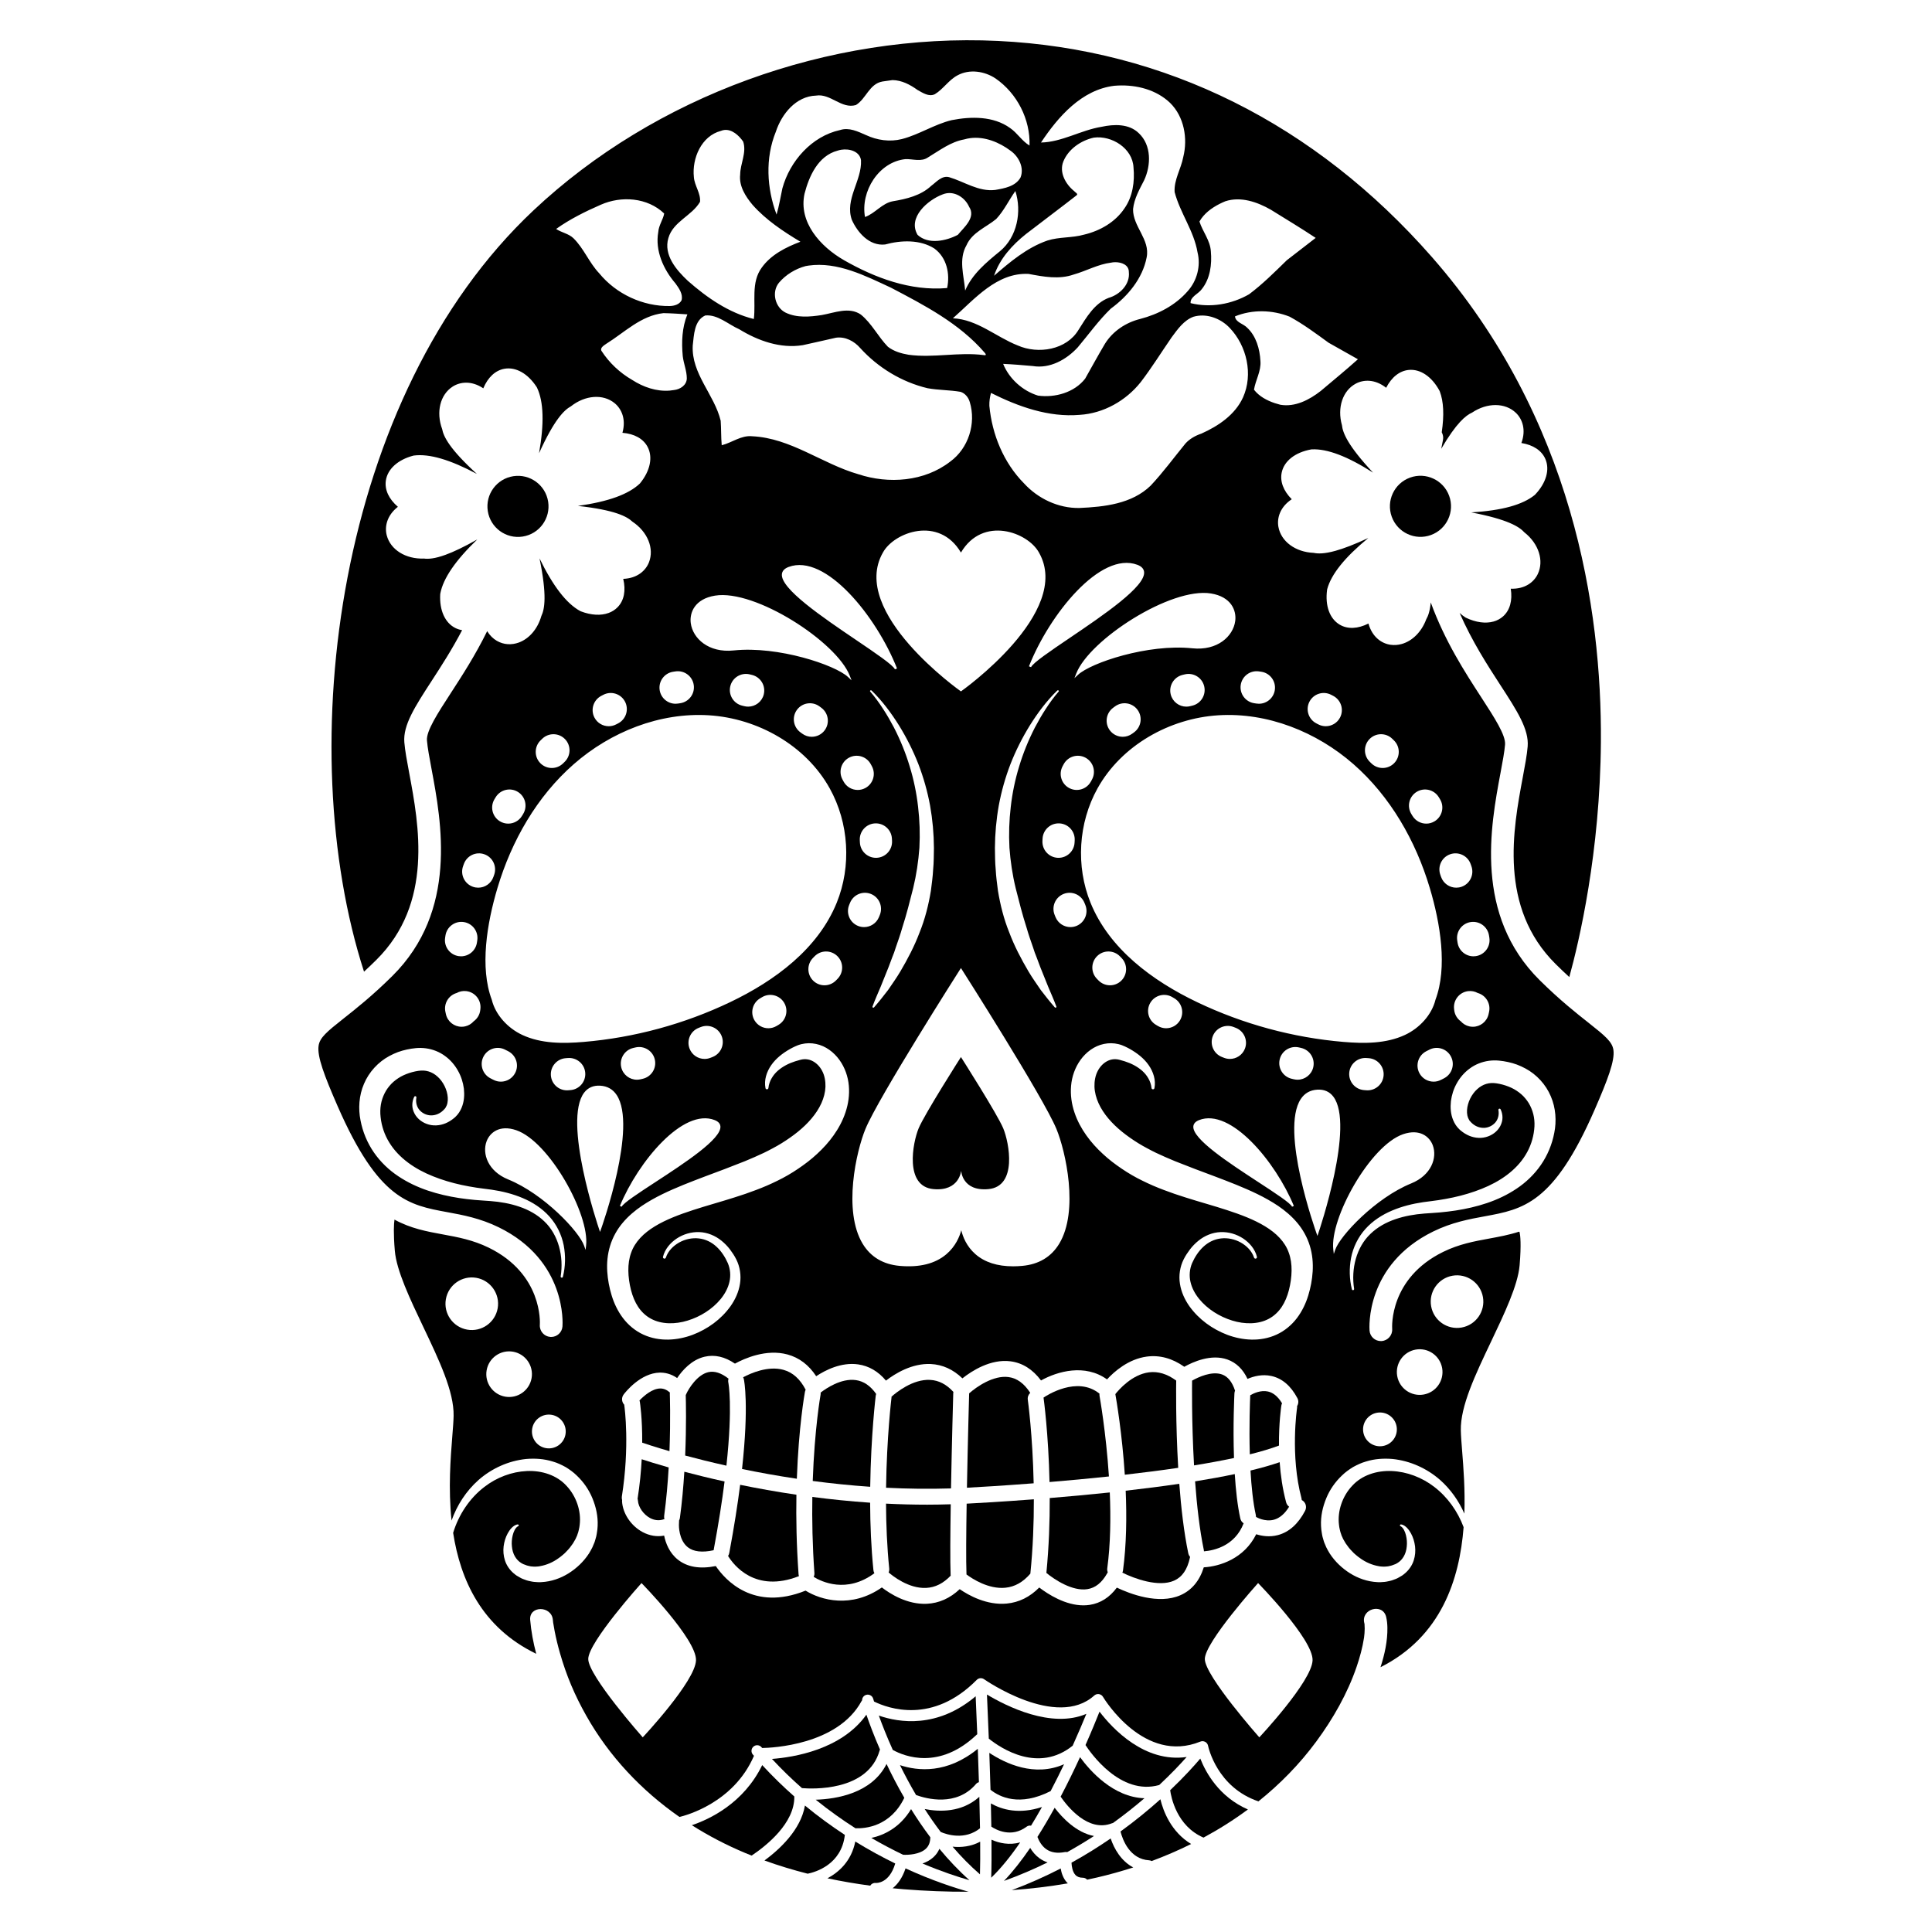 <?xml version="1.0" encoding="utf-8"?>
<!-- Generator: Adobe Illustrator 23.0.6, SVG Export Plug-In . SVG Version: 6.00 Build 0)  -->
<svg version="1.1" id="Layer_1" xmlns="http://www.w3.org/2000/svg" xmlns:xlink="http://www.w3.org/1999/xlink" x="0px" y="0px"
	 viewBox="0 0 864 864" enable-background="new 0 0 864 864" xml:space="preserve">
<g>
	<path d="M415.951,617.093c-7.77-0.408-15.188,5.653-17.258,7.5c-0.001,0.135,0.008,0.269-0.009,0.406
		c-0.032,0.26-2.136,17.75-2.427,40.32c9.422,0.476,19.145,0.616,29.04,0.305
		c0.379-20.578,0.961-41.138,1.003-42.629c0.005-0.18,0.037-0.351,0.068-0.523
		C423.248,619.07,419.829,617.296,415.951,617.093z"/>
	<path d="M462.261,663.338c-0.451-21.659-2.591-37.123-2.625-37.364c-0.169-1.191,0.278-2.324,1.094-3.089
		c-2.759-4.233-5.948-6.561-9.732-7.056c-6.801-0.899-14.37,4.421-17.599,7.3
		c-0,0.023,0.005,0.044,0.005,0.067c-0.011,0.366-0.601,21.206-0.99,42.122
		C437.259,665.058,448.259,664.422,462.261,663.338z"/>
	<path d="M414.675,672.898c-6.248,0-12.405-0.168-18.445-0.469c0.049,9.333,0.445,19.267,1.438,29.051
		c0.062,0.612-0.05,1.196-0.273,1.726c1.794,1.558,8.948,7.285,16.779,6.915c4.064-0.198,7.668-2.008,10.985-5.481
		c-0.011-0.096-0.035-0.187-0.039-0.285c-0.24-6.142-0.153-18.43,0.056-31.638
		C421.655,672.826,418.147,672.898,414.675,672.898z"/>
	<path d="M432.218,704.079c0,0.011-0.002,0.021-0.002,0.032c2.656,1.969,9.843,6.652,17.347,5.934
		c4.258-0.41,7.934-2.489,11.216-6.298c1.177-11.601,1.584-22.955,1.563-33.254
		c-14.285,1.091-25.398,1.71-30.052,1.951C432.077,685.717,431.984,698.064,432.218,704.079z"/>
	<path d="M527.384,663.56c-7.852,1.156-15.953,2.183-23.973,3.092c0.5,11.649,0.354,24.185-1.198,35.662
		c-0.048,0.352-0.158,0.677-0.297,0.985c5.429,2.682,16.212,6.65,23.16,3.563
		c3.601-1.601,5.909-4.951,7.056-10.244l0.082-0.378c-0.394-0.447-0.682-0.998-0.812-1.623
		C529.452,685.262,528.193,674.27,527.384,663.56z"/>
	<path d="M526.904,656.421c-1.194-20.196-0.921-37.748-0.901-38.929c0.001-0.027,0.008-0.052,0.009-0.079
		c-4.027-2.982-8.134-4.235-12.22-3.698c-7.658,1.018-13.506,7.833-15.002,9.733
		c0.502,2.841,3.023,17.709,4.231,36.054C511.037,658.594,519.11,657.569,526.904,656.421z"/>
	<path d="M495.917,660.281c-1.294-19.817-4.146-35.733-4.194-35.996c-0.064-0.349-0.057-0.691-0.02-1.027
		c-9.996-8.116-23.73,0.866-25.029,1.752c0.1,0.713,2.204,16.171,2.678,37.761
		C477.624,662.087,486.66,661.26,495.917,660.281z"/>
	<path d="M496.303,667.429c-9.385,0.991-18.518,1.821-26.861,2.503c0.036,10.361-0.352,21.79-1.494,33.49
		c3.706,3.053,11.684,8.291,18.315,7.259c3.591-0.558,6.49-2.87,8.861-7.069l0.275-0.486
		c-0.213-0.544-0.31-1.142-0.226-1.762C496.632,690.568,496.774,678.626,496.303,667.429z"/>
	<path d="M356.163,668.446c-9.018-1.327-17.457-2.852-25.163-4.43c-1.118,8.722-2.684,18.829-4.873,30.529
		c-0.089,0.476-0.276,0.906-0.526,1.288c2.422,3.967,12.039,16.735,31.701,9.022
		c-0.089-0.271-0.158-0.552-0.179-0.85C356.191,690.963,355.979,678.984,356.163,668.446z"/>
	<path d="M299.582,622.736c-1.359-1.206-2.766-1.798-4.262-1.798c-0.035,0-0.069,0-0.103,0.001
		c-3.46,0.063-7.107,3.099-9.24,5.343c0.073,0.205,0.134,0.417,0.169,0.64c0.073,0.459,1.127,7.332,1.048,18.247
		c1.679,0.575,5.9,1.977,12.194,3.797c0.557-14.525,0.161-25.417,0.154-25.591
		C299.534,623.156,299.552,622.944,299.582,622.736z"/>
	<path d="M299.038,656.251c-5.417-1.539-9.519-2.832-12.065-3.667c-0.277,5.313-0.837,11.26-1.846,17.672
		c0.078,0.257,0.135,0.523,0.153,0.802c0.187,2.943,2.473,6.228,5.433,7.813c1.53,0.82,3.813,1.489,6.427,0.452
		c-0.138-0.466-0.188-0.966-0.119-1.479C298.005,670.569,298.637,663.164,299.038,656.251z"/>
	<path d="M389.124,672.012c-8.958-0.609-17.608-1.502-25.845-2.579c-0.164,10.18,0.044,21.662,0.929,34.066
		c0.043,0.607-0.083,1.181-0.316,1.699c3.445,2.117,14.687,7.59,27.141-1.641
		c-0.227-0.409-0.383-0.865-0.434-1.36C389.567,692.02,389.163,681.687,389.124,672.012z"/>
	<path d="M304.062,678.797c-0.056,0.412-0.187,0.794-0.367,1.144l-0.08,2.04c-0.001,0.052-0.154,6.694,3.978,9.953
		c2.555,2.016,6.442,2.454,11.547,1.338c0.002-0.011,0.001-0.022,0.003-0.034
		c2.216-11.845,3.784-22.012,4.888-30.706c-6.723-1.485-12.763-2.977-17.994-4.362
		C305.624,664.817,305,671.863,304.062,678.797z"/>
	<path d="M571.972,646.466c-0.11-10.03,0.972-17.373,1.052-17.897c0.054-0.356,0.175-0.683,0.323-0.992
		c-1.785-2.971-3.9-4.756-6.304-5.289c-3.195-0.708-6.376,0.776-7.925,1.673
		c-0.114,2.55-0.565,13.866-0.196,26.431C563.833,649.17,568.245,647.863,571.972,646.466z"/>
	<path d="M325.714,618.307c-0.132-0.61-0.083-1.212,0.085-1.77c-3.249-2.557-6.293-3.541-9.058-2.893
		c-4.997,1.171-8.784,7.404-9.821,9.707l-0.254,0.563c0.085,2.943,0.318,13.62-0.252,27.011
		c5.283,1.421,11.486,2.974,18.449,4.525C327.777,628.492,325.744,618.441,325.714,618.307z"/>
	<path d="M350.334,612.589c-6.869-1.886-14.514,1.474-18.006,3.337c0.141,0.273,0.262,0.56,0.33,0.875
		c0.129,0.598,2.336,11.49-0.814,40.145c7.498,1.546,15.719,3.043,24.507,4.353
		c0.83-23.276,3.457-37.952,3.625-38.867c0.061-0.333,0.18-0.637,0.322-0.926
		C357.789,616.679,354.528,613.742,350.334,612.589z"/>
	<path d="M552.048,623.055c0.021-0.408,0.123-0.79,0.268-1.149c-1.264-3.869-3.21-6.315-5.811-7.24
		c-4.593-1.635-10.562,1.164-13.414,2.769c0.002,0.061,0.016,0.118,0.015,0.179
		c-0.005,0.284-0.274,17.682,0.875,37.718c6.29-1.015,12.309-2.117,17.87-3.309
		C551.341,637.241,552.002,623.948,552.048,623.055z"/>
	<path d="M382.754,617.19c-6.634-0.947-13.544,3.863-15.76,5.577c0.027,0.309,0.029,0.624-0.03,0.944
		c-0.041,0.221-2.696,15.118-3.505,38.589c8.18,1.082,16.785,1.981,25.701,2.596
		c0.314-22.861,2.441-40.501,2.474-40.765c0.033-0.266,0.099-0.518,0.185-0.759
		C389.241,619.728,386.268,617.69,382.754,617.19z"/>
	<path d="M559.229,657.629c0.403,7.14,1.129,14.222,2.386,19.928c0.06,0.271,0.079,0.54,0.076,0.806l0.093,0.059
		c0.016,0.01,3.853,2.321,7.949,1.192c2.565-0.708,4.836-2.656,6.769-5.794
		c-0.627-0.461-1.11-1.128-1.327-1.939c-1.628-6.077-2.49-12.259-2.899-17.982
		C568.428,655.225,564.035,656.467,559.229,657.629z"/>
	<path d="M721.534,469.596c-0.501-3.68-3.626-6.279-11.274-12.321c-2.614-2.066-5.699-4.505-9.189-7.464
		c-0.003-0.003-0.007-0.005-0.01-0.008c-3.72-3.154-7.9-6.899-12.477-11.431
		c-29.451-29.168-22.004-68.931-17.555-92.689c0.951-5.072,1.771-9.452,2.037-12.689
		c0.347-4.217-4.73-12.041-10.609-21.099c-7.283-11.223-16.297-25.122-22.623-42.492
		c-0.356,3.905-1.177,6.111-2.022,7.57c-2.113,5.683-6.273,9.722-10.982,11.033
		c-1.615,0.449-3.292,0.576-4.976,0.341c-3.9-0.547-8.163-3.359-9.878-9.498
		c-4.762,2.399-9.312,2.604-12.877,0.487c-4.468-2.653-6.569-8.472-5.62-15.566l0.075-0.372
		c1.827-6.667,7.891-14.197,18.367-22.805c-6.316,2.951-11.064,4.726-14.679,5.732
		c-5.01,1.393-7.865,1.324-9.778,0.918c-8.135-0.334-14.595-5.093-15.759-11.649
		c-0.688-3.876,0.664-8.801,5.969-12.333c-3.755-3.784-5.361-8.047-4.454-12.092
		c1.137-5.069,6.015-8.867,13.059-10.167l0.375-0.043c6.907-0.329,15.948,3.105,27.384,10.403
		c-11.37-12.148-13.556-17.853-13.91-21.204c-2.205-7.837,0.319-15.454,6.191-18.592
		c3.468-1.853,8.573-2.096,13.576,1.852c2.435-4.741,5.998-7.582,10.117-7.981
		c5.173-0.49,10.299,2.974,13.714,9.265l0.158,0.344c1.711,4.508,1.999,10.574,0.869,18.282
		c0.572,1.035,0.806,2.262,0.538,3.509c-0.279,1.3-0.522,2.58-0.761,3.858
		c6.803-11.62,10.996-14.931,13.8-16.184c6.764-4.523,14.79-4.487,19.595,0.125
		c2.84,2.726,4.65,7.502,2.446,13.483c5.263,0.844,9.072,3.341,10.723,7.144
		c2.069,4.765,0.364,10.713-4.559,15.909l-0.279,0.257c-2.661,2.143-6.28,3.852-10.892,5.135
		c-4.728,1.315-10.542,2.166-17.401,2.591c16.371,3.118,21.504,6.441,23.765,8.94
		c6.399,5.035,8.848,12.675,5.954,18.67c-1.712,3.546-5.692,6.744-12.061,6.504
		c0.828,5.266-0.367,9.662-3.47,12.41c-1.215,1.074-2.653,1.835-4.253,2.28c-3.525,0.982-7.839,0.427-12.287-1.685
		l-0.33-0.185c-0.854-0.557-1.697-1.22-2.531-1.965c5.596,12.773,12.477,23.396,18.219,32.244
		c7.455,11.487,12.841,19.787,12.211,27.456c-0.309,3.758-1.175,8.377-2.176,13.726
		c-4.343,23.188-10.906,58.23,14.721,83.609c2.126,2.105,4.149,4.023,6.075,5.783
		c4.374-15.872,13.784-55.664,14.126-105.251c0.407-59.099-12.374-144.677-75.577-216.747
		c-52.286-59.624-119.363-93.039-193.978-96.632c-75.759-3.642-153.453,24.673-207.787,75.763
		c-88.418,83.137-108.004,240.626-75.793,340.46c1.748-1.611,3.572-3.344,5.482-5.236
		c25.628-25.379,19.065-60.422,14.722-83.61c-1.002-5.348-1.867-9.967-2.176-13.725
		c-0.63-7.669,4.756-15.969,12.211-27.456c4.248-6.545,9.12-14.063,13.634-22.699
		c-1.037-0.159-2.035-0.467-2.981-0.933c-4.662-2.295-7.211-7.933-6.82-15.079l0.046-0.377
		c1.3-6.79,6.756-14.771,16.527-24.172c-6.065,3.436-10.66,5.577-14.186,6.862
		c-4.885,1.781-7.737,1.935-9.676,1.68c-8.136,0.304-14.949-3.936-16.622-10.381
		c-0.989-3.81-0.026-8.826,4.986-12.762c-4.04-3.479-5.974-7.603-5.386-11.706
		c0.737-5.143,5.303-9.31,12.224-11.157l0.371-0.072c6.86-0.869,16.142,1.848,28.114,8.229
		c-12.285-11.221-14.911-16.738-15.526-20.051c-2.811-7.641-0.89-15.431,4.718-19.019
		c3.312-2.119,8.383-2.761,13.679,0.784c2.057-4.917,5.386-8.028,9.461-8.747
		c5.119-0.893,10.5,2.159,14.396,8.164l0.184,0.331c2.952,6.255,3.245,15.922,0.888,29.281
		c6.865-15.16,11.295-19.364,14.254-20.975c6.39-5.038,14.394-5.631,19.545-1.409
		c3.045,2.496,5.223,7.116,3.493,13.251c5.312,0.43,9.305,2.621,11.249,6.284
		c2.435,4.589,1.201,10.652-3.301,16.217l-0.258,0.278c-2.486,2.344-5.96,4.332-10.457,5.971
		c-4.611,1.681-10.34,2.983-17.145,3.944c16.565,1.828,21.942,4.739,24.392,7.054
		c6.774,4.519,9.813,11.945,7.396,18.147c-1.429,3.669-5.147,7.169-11.516,7.428
		c1.237,5.185,0.39,9.661-2.489,12.643c-1.127,1.166-2.501,2.037-4.062,2.606
		c-3.437,1.254-7.781,1.039-12.381-0.719l-0.343-0.159c-6.135-3.349-12.13-11.116-18.163-23.528
		c3.42,16.63,2.283,22.708,0.815,25.774c-1.662,5.831-5.493,10.182-10.085,11.858
		c-1.575,0.574-3.237,0.832-4.934,0.729c-3.228-0.198-6.817-1.903-9.211-5.821
		c-5.279,10.747-11.22,19.921-16.317,27.775c-5.879,9.058-10.956,16.882-10.609,21.099
		c0.266,3.236,1.086,7.616,2.036,12.688c4.45,23.758,11.897,63.522-17.556,92.69
		c-8.875,8.789-16.273,14.634-21.676,18.903c-7.648,6.042-10.772,8.641-11.273,12.321
		c-0.649,4.764,2.479,13.116,8.481,26.859c18.269,41.842,31.867,44.334,49.084,47.491
		c6.873,1.26,14.664,2.688,23.021,6.78c30.437,14.903,28.576,43.156,28.482,44.351
		c-0.209,2.658-2.432,4.676-5.053,4.676c-0.134,0-0.268-0.005-0.404-0.016c-2.787-0.219-4.869-2.65-4.662-5.435
		c0.066-0.982,1.221-22.687-22.825-34.462c-7.101-3.476-13.855-4.715-20.389-5.912
		c-7.344-1.347-14.528-2.666-21.792-6.657c-0.282,1.952-0.52,6.007,0.153,13.94
		c0.755,8.892,6.851,21.698,12.746,34.082c7.073,14.858,13.754,28.892,13.544,39.728
		c-0.046,2.371-0.291,5.454-0.575,9.025c-0.776,9.751-1.864,23.461-0.343,37.816
		c2.424-6.867,6.523-13.234,12.109-18.184c5.842-5.102,13.252-8.509,21.193-9.348
		c3.966-0.342,8.083-0.091,12.008,1.152c1.98,0.555,3.851,1.452,5.698,2.457c1.774,1.095,3.486,2.314,4.967,3.774
		c3.022,2.853,5.445,6.327,7.023,10.189c1.586,3.845,2.543,8.059,2.329,12.385
		c-0.073,1.078-0.134,2.16-0.359,3.232c-0.102,0.536-0.171,1.079-0.309,1.609l-0.455,1.583l-0.241,0.788
		l-0.316,0.765l-0.645,1.526c-0.492,0.973-1.004,1.941-1.589,2.851c-2.368,3.622-5.504,6.574-9.084,8.826
		c-3.583,2.23-7.736,3.704-12.141,3.928c-1.087,0.109-2.215-0.035-3.315-0.107
		c-0.55-0.022-1.104-0.194-1.652-0.291c-0.546-0.133-1.1-0.194-1.629-0.398c-1.054-0.404-2.139-0.701-3.092-1.312
		l-1.443-0.843c-0.463-0.348-0.935-0.666-1.362-1.064c-1.751-1.507-3.113-3.518-3.801-5.645
		c-0.695-2.131-0.85-4.308-0.607-6.36c0.267-2.054,0.853-4.012,1.822-5.782c0.49-0.88,1.052-1.724,1.764-2.465
		c0.721-0.707,1.594-1.423,2.728-1.54c0.165-0.017,0.33,0.069,0.407,0.226c0.099,0.202,0.015,0.445-0.187,0.543
		l-0.051,0.025c-0.682,0.333-1.184,1.012-1.566,1.743c-0.391,0.731-0.667,1.542-0.867,2.363
		c-0.397,1.644-0.527,3.352-0.343,4.971c0.144,1.618,0.592,3.15,1.32,4.413
		c0.732,1.259,1.672,2.279,2.861,2.981c0.279,0.193,0.611,0.329,0.91,0.494l1.03,0.377
		c0.649,0.32,1.39,0.391,2.073,0.581c0.341,0.099,0.722,0.067,1.076,0.114c0.363,0.01,0.706,0.103,1.079,0.057
		c0.736-0.066,1.452-0.027,2.189-0.214c2.913-0.492,5.83-1.736,8.352-3.587c0.623-0.472,1.282-0.892,1.848-1.436
		l0.883-0.768l0.811-0.84c1.105-1.096,2.045-2.321,2.892-3.579c0.386-0.646,0.771-1.29,1.127-1.942l0.452-1.004
		l0.233-0.5l0.169-0.528c0.111-0.352,0.235-0.701,0.361-1.05c0.118-0.352,0.174-0.724,0.268-1.086
		c0.209-0.72,0.279-1.474,0.381-2.226c0.737-6.043-1.514-12.758-5.914-17.397
		c-4.309-4.742-10.992-6.905-17.703-6.604c-6.739,0.291-13.505,2.844-19.001,7.096
		c-6.609,5.055-11.496,12.394-13.979,20.548c3.224,20.896,12.67,42.257,37.157,54.09
		c-1.324-4.999-2.278-10.066-2.706-15.133c-0.551-6.519,9.603-6.461,10.149,0c0.019,0.23,0.044,0.459,0.072,0.688
		c0.032,0.265,0.047,0.413,0.054,0.497c0.02,0.112,0.043,0.243,0.074,0.422c0.195,1.138,0.377,2.277,0.596,3.41
		c0.64,3.302,1.444,6.572,2.372,9.805c2.904,10.121,6.578,18.786,11.735,27.945
		c10.285,18.269,24.731,33.5,41.706,45.33c2.693-0.624,24.209-6.223,33.318-27.332
		c-0.163-0.187-0.327-0.37-0.489-0.558c-0.914-1.062-0.794-2.664,0.268-3.578c1.063-0.914,2.665-0.79,3.579,0.269
		c0.106,0.123,0.213,0.242,0.319,0.365c4.201-0.068,33.711-1.257,44.421-20.956
		c0.074-0.135,0.163-0.259,0.259-0.377c0.002-1.103,0.715-2.118,1.828-2.436c0.786-0.225,1.592-0.054,2.203,0.396
		c0.436,0.321,0.774,0.784,0.935,1.345c0.013,0.045,0.141,0.482,0.381,1.244c6.294,3.097,26.169,10.3,45.928-9.69
		c0.052-0.053,0.111-0.093,0.166-0.141c0.05-0.043,0.098-0.089,0.151-0.128c0.085-0.061,0.175-0.112,0.266-0.162
		c0.047-0.026,0.09-0.057,0.139-0.08c0.141-0.067,0.287-0.12,0.436-0.159c0.039-0.01,0.08-0.013,0.12-0.021
		c0.117-0.025,0.234-0.045,0.354-0.053c0.017-0.001,0.032-0.006,0.049-0.007c0.06-0.003,0.117,0.006,0.177,0.007
		c0.07,0.001,0.139,0.001,0.209,0.008c0.083,0.009,0.163,0.026,0.244,0.042c0.061,0.013,0.123,0.022,0.183,0.04
		c0.086,0.024,0.168,0.057,0.249,0.09c0.053,0.021,0.107,0.039,0.16,0.065c0.088,0.042,0.17,0.094,0.252,0.146
		c0.037,0.023,0.076,0.04,0.112,0.065c0.322,0.227,32.396,22.526,49.286,7.283
		c0.029-0.026,0.064-0.043,0.094-0.067c0.086-0.071,0.176-0.136,0.27-0.194c0.058-0.036,0.116-0.071,0.177-0.102
		c0.098-0.05,0.198-0.091,0.302-0.129c0.062-0.022,0.122-0.047,0.186-0.064c0.116-0.032,0.234-0.051,0.354-0.066
		c0.054-0.007,0.107-0.02,0.162-0.023c0.161-0.01,0.325-0.004,0.488,0.018c0.014,0.002,0.028-0.001,0.041,0.002
		c0.001,0,0.002,0.001,0.004,0.001c0.17,0.026,0.34,0.068,0.507,0.131c0.004,0.002,0.008,0.005,0.012,0.006
		c0.202,0.076,0.389,0.181,0.564,0.304c0.013,0.009,0.03,0.014,0.043,0.024c0.116,0.085,0.222,0.18,0.321,0.282
		c0.014,0.015,0.025,0.032,0.039,0.047c0.101,0.11,0.19,0.229,0.27,0.354c0.012,0.019,0.029,0.034,0.04,0.053
		c0.745,1.237,18.573,30.2,43.568,20.038c0.015-0.006,0.032-0.007,0.047-0.013
		c0.124-0.048,0.252-0.08,0.382-0.108c0.043-0.009,0.084-0.025,0.128-0.032c0.172-0.027,0.346-0.037,0.521-0.029
		c0.037,0.002,0.073,0.012,0.11,0.015c0.137,0.013,0.274,0.032,0.408,0.067c0.059,0.015,0.114,0.04,0.172,0.06
		c0.109,0.037,0.217,0.076,0.322,0.129c0.021,0.011,0.044,0.015,0.065,0.026c0.106,0.057,0.207,0.121,0.303,0.192
		c0.002,0.001,0.004,0.003,0.005,0.004c0.015,0.011,0.026,0.025,0.04,0.037c0.114,0.088,0.222,0.184,0.319,0.29
		c0.047,0.051,0.084,0.107,0.126,0.161c0.057,0.073,0.114,0.144,0.163,0.222c0.04,0.065,0.07,0.133,0.104,0.201
		c0.038,0.076,0.077,0.15,0.107,0.229c0.027,0.073,0.046,0.147,0.067,0.222c0.017,0.059,0.041,0.116,0.053,0.177
		c0.168,0.812,4.08,18.628,22.529,24.886c9.654-7.729,18.383-16.625,25.841-26.726
		c7.554-10.23,14.003-21.589,18.044-33.393c1.459-4.263,2.655-8.635,3.341-13.093
		c0.019-0.198,0.163-1.339,0.208-1.946c0.05-0.694,0.089-1.39,0.091-2.086c0.002-0.697-0.036-1.386-0.079-2.081
		c-0.001-0.01-0.001-0.015-0.001-0.025c-0.027-0.097-0.063-0.236-0.11-0.432
		c-1.512-6.361,8.277-9.05,9.787-2.698c0.37,1.559,0.526,3.189,0.552,4.79c0.097,5.911-1.208,11.922-3.08,17.695
		c27.214-13.69,35.349-39.386,37.161-62.628c-2.67-7.13-7.203-13.487-13.119-18.012
		c-5.496-4.252-12.261-6.805-19.001-7.096c-6.71-0.302-13.394,1.862-17.703,6.604
		c-4.4,4.638-6.652,11.354-5.914,17.397c0.102,0.751,0.172,1.506,0.381,2.226
		c0.094,0.361,0.15,0.734,0.269,1.086c0.126,0.349,0.251,0.698,0.361,1.05l0.169,0.528l0.233,0.5l0.452,1.004
		c0.356,0.652,0.741,1.296,1.127,1.942c0.846,1.258,1.786,2.483,2.892,3.579l0.811,0.84l0.883,0.768
		c0.567,0.544,1.224,0.964,1.848,1.436c2.522,1.851,5.439,3.095,8.352,3.587c0.737,0.187,1.452,0.148,2.189,0.214
		c0.372,0.046,0.715-0.047,1.079-0.057c0.354-0.046,0.734-0.015,1.076-0.114c0.682-0.19,1.423-0.261,2.072-0.581
		l1.03-0.377c0.299-0.165,0.631-0.3,0.91-0.494c1.188-0.702,2.128-1.722,2.861-2.981
		c0.728-1.262,1.176-2.794,1.32-4.413c0.185-1.62,0.054-3.327-0.343-4.971c-0.199-0.821-0.476-1.631-0.867-2.363
		c-0.382-0.731-0.884-1.41-1.566-1.743l-0.051-0.025c-0.202-0.099-0.285-0.342-0.187-0.543
		c0.077-0.157,0.243-0.242,0.407-0.226c1.133,0.117,2.006,0.833,2.728,1.54c0.712,0.742,1.274,1.585,1.764,2.465
		c0.969,1.77,1.555,3.729,1.822,5.782c0.243,2.053,0.087,4.23-0.607,6.36c-0.688,2.127-2.05,4.138-3.801,5.645
		c-0.427,0.399-0.899,0.717-1.362,1.064l-1.443,0.843c-0.952,0.611-2.038,0.908-3.092,1.312
		c-0.529,0.204-1.083,0.265-1.628,0.398c-0.548,0.096-1.102,0.269-1.652,0.291c-1.1,0.072-2.228,0.215-3.315,0.107
		c-4.405-0.225-8.559-1.698-12.141-3.928c-3.58-2.252-6.716-5.205-9.084-8.826
		c-0.585-0.91-1.097-1.878-1.589-2.851l-0.645-1.526l-0.316-0.765l-0.241-0.788l-0.455-1.583
		c-0.138-0.53-0.206-1.073-0.309-1.609c-0.225-1.072-0.286-2.154-0.359-3.232
		c-0.214-4.327,0.743-8.54,2.329-12.385c1.578-3.862,4.001-7.336,7.023-10.189c1.48-1.46,3.193-2.679,4.967-3.774
		c1.847-1.005,3.718-1.901,5.698-2.457c3.925-1.243,8.041-1.494,12.008-1.152c7.941,0.839,15.351,4.246,21.193,9.348
		c4.731,4.192,8.388,9.406,10.876,15.073c0.377-10.742-0.408-20.65-1.008-28.19
		c-0.283-3.571-0.529-6.655-0.575-9.026c-0.21-10.836,6.471-24.87,13.545-39.73
		c5.895-12.384,11.992-25.19,12.746-34.081c0.803-9.464,0.309-13.422-0.01-14.856
		c-0.08-0.06-0.149-0.135-0.226-0.2c-4.489,1.458-8.983,2.283-13.538,3.118
		c-6.532,1.197-13.287,2.436-20.389,5.912c-24.081,11.793-22.887,33.546-22.825,34.467
		c0.19,2.785-1.906,5.214-4.69,5.418c-0.127,0.01-0.254,0.015-0.38,0.015c-2.623,0-4.841-2.007-5.05-4.663
		c-0.094-1.195-1.954-29.448,28.481-44.351c8.358-4.092,16.148-5.521,23.022-6.78
		c17.217-3.157,30.815-5.649,49.084-47.491C719.053,482.712,722.182,474.36,721.534,469.596z M665.894,418.352
		l0.161,1.052c0.59,3.93-2.118,7.593-6.048,8.183c-0.362,0.054-0.722,0.08-1.076,0.08
		c-3.502,0-6.571-2.56-7.106-6.128l-0.149-0.97c-0.612-3.926,2.075-7.605,6.001-8.217
		C661.599,411.738,665.282,414.425,665.894,418.352z M665.934,452.444c-0.079,0.379-0.161,0.756-0.246,1.132
		c-0.76,3.337-3.726,5.6-7.009,5.6c-0.529,0-1.067-0.059-1.604-0.18c-1.53-0.348-2.829-1.165-3.793-2.259
		c-1.622-1.167-2.756-2.995-2.966-5.139l-0.035-0.313c-0.498-3.943,2.293-7.543,6.235-8.041
		c1.56-0.195,3.061,0.128,4.341,0.826C664.455,445.09,666.706,448.726,665.934,452.444z M648.495,382.035
		c3.745-1.33,7.858,0.628,9.187,4.374l0.348,0.982c1.319,3.748-0.651,7.856-4.4,9.175
		c-0.789,0.278-1.596,0.409-2.388,0.409c-2.968,0-5.747-1.849-6.787-4.809l-0.334-0.945
		C642.792,387.477,644.75,383.364,648.495,382.035z M645.925,482.147c-0.372,0.201-0.746,0.397-1.123,0.584
		c-0.057,0.029-0.116,0.048-0.174,0.074c-0.05,0.027-0.099,0.054-0.148,0.08
		c-1.073,0.568-2.226,0.838-3.361,0.838c-2.58,0-5.074-1.391-6.365-3.83c-1.859-3.513-0.519-7.867,2.992-9.726
		l0.334-0.18c0.221-0.122,0.446-0.231,0.674-0.328c0.107-0.056,0.214-0.109,0.32-0.167
		c3.498-1.892,7.862-0.592,9.753,2.902C650.719,475.889,649.419,480.256,645.925,482.147z M633.527,354.131
		c3.386-2.078,7.818-1.022,9.896,2.364l0.557,0.913c2.058,3.4,0.97,7.824-2.428,9.882
		c-1.166,0.706-2.451,1.042-3.72,1.042c-2.434,0-4.809-1.236-6.162-3.47l-0.508-0.834
		C629.083,360.642,630.141,356.211,633.527,354.131z M612.459,330.515c2.773-2.845,7.331-2.902,10.174-0.126
		l0.752,0.735c2.833,2.786,2.87,7.342,0.083,10.175c-1.408,1.431-3.269,2.149-5.129,2.149
		c-1.822,0-3.644-0.687-5.046-2.066l-0.709-0.694C609.74,337.914,609.683,333.359,612.459,330.515z M585.572,313.834
		c1.805-3.54,6.137-4.947,9.678-3.143c0.328,0.168,0.655,0.338,0.982,0.509c3.519,1.847,4.875,6.196,3.03,9.714
		c-1.286,2.452-3.789,3.854-6.378,3.854c-1.127,0-2.27-0.266-3.336-0.825c-0.278-0.146-0.555-0.29-0.834-0.432
		C585.175,321.707,583.768,317.374,585.572,313.834z M605.261,341.72c16.526,14.468,27.847,34.305,34.136,55.349
		c4.752,15.902,7.973,35.56,2.56,50.004c-1.658,6.798-7.168,12.746-13.68,15.768
		c-8.449,3.921-18.165,3.896-27.446,3.109c-22.646-1.921-44.935-7.972-65.443-17.767
		c-20.073-9.587-39.319-23.848-47.693-44.457c-6.649-16.364-5.471-35.713,3.114-51.15
		c10.676-19.195,32.131-31.335,54.053-32.699C566.783,318.515,588.735,327.252,605.261,341.72z M618.756,480.948
		c-0.286,3.777-3.44,6.652-7.167,6.652c-0.183,0-0.367-0.007-0.552-0.021l-1.041-0.08
		c-3.962-0.313-6.92-3.777-6.607-7.739c0.312-3.963,3.794-6.906,7.739-6.607l0.997,0.076
		C616.088,473.529,619.057,476.985,618.756,480.948z M578.624,539.311l-0.805,0.341
		c-0.714-1.635-7.659-6.168-15.011-10.966c-13.236-8.637-29.708-19.387-29.138-25.005
		c0.124-1.218,0.978-2.148,2.539-2.763C550.353,495.335,570.448,519.519,578.624,539.311z M542.378,463.351
		c1.456-3.697,5.632-5.515,9.332-4.059l0.933,0.367c3.702,1.446,5.53,5.619,4.085,9.32
		c-1.11,2.842-3.827,4.579-6.704,4.579c-0.87,0-1.756-0.159-2.616-0.495l-0.97-0.381
		C542.739,471.227,540.922,467.049,542.378,463.351z M577.657,482.435c-3.87-0.901-6.278-4.768-5.376-8.639
		c0.901-3.87,4.766-6.276,8.639-5.376l0.976,0.225c3.873,0.89,6.291,4.752,5.401,8.624
		c-0.765,3.33-3.729,5.585-7.006,5.585c-0.533,0-1.075-0.059-1.617-0.184L577.657,482.435z M527.699,456.295
		c-1.342,2.277-3.743,3.544-6.207,3.544c-1.241,0-2.499-0.322-3.645-0.998c-0.316-0.185-0.63-0.374-0.944-0.563
		c-3.403-2.054-4.497-6.476-2.444-9.878c2.054-3.403,6.475-4.498,9.878-2.444l0.815,0.488
		C528.576,448.461,529.716,452.872,527.699,456.295z M501.45,438.561c-1.401,1.379-3.224,2.066-5.046,2.066
		c-1.861,0-3.721-0.718-5.129-2.149l-0.745-0.761c-2.769-2.85-2.703-7.406,0.147-10.175
		c2.852-2.768,7.406-2.703,10.175,0.147l0.682,0.698C504.32,431.219,504.283,435.775,501.45,438.561z
		 M282.171,576.875c0.717,2.793,1.775,5.411,3.266,7.638c1.497,2.216,3.421,4.027,5.737,5.257
		c4.628,2.507,10.749,2.539,16.379,0.787c5.642-1.736,11.026-5.084,14.774-9.665
		c1.859-2.287,3.272-4.901,3.886-7.667c0.629-2.76,0.398-5.657-0.723-8.335c-1.19-2.704-2.908-5.387-5.091-7.373
		c-2.173-2.025-4.925-3.378-7.89-3.688c-2.954-0.34-6.071,0.318-8.764,1.807c-2.667,1.493-5.007,3.832-5.964,6.759
		l-0.006,0.018c-0.115,0.351-0.492,0.542-0.842,0.427c-0.334-0.109-0.523-0.459-0.441-0.794
		c0.848-3.453,3.28-6.267,6.167-8.192c2.917-1.916,6.452-2.989,10.058-2.856c3.61,0.12,7.162,1.59,9.942,3.862
		c1.397,1.131,2.652,2.421,3.735,3.822c1.07,1.436,2.024,2.824,2.857,4.493c1.658,3.283,2.27,7.209,1.675,10.907
		c-0.566,3.712-2.164,7.135-4.246,10.083c-4.228,5.89-10.208,10.199-16.941,12.775
		c-3.385,1.256-7.007,2.045-10.764,2.134c-3.744,0.09-7.657-0.57-11.254-2.228
		c-3.604-1.636-6.762-4.282-9.114-7.381c-2.35-3.11-3.988-6.592-5.065-10.107
		c-1.074-3.531-1.744-7.02-1.98-10.767c-0.221-3.716,0.096-7.637,1.268-11.434
		c1.143-3.797,3.154-7.383,5.672-10.35c2.511-2.988,5.442-5.419,8.451-7.483
		c6.068-4.082,12.432-6.887,18.681-9.457c6.268-2.531,12.469-4.803,18.515-7.078
		c3.02-1.15,5.994-2.301,8.918-3.476c2.903-1.214,5.765-2.426,8.516-3.747c1.377-0.659,2.718-1.361,4.035-2.071
		c1.324-0.689,2.612-1.441,3.905-2.23c2.553-1.583,5-3.284,7.269-5.115
		c4.522-3.666,8.354-7.972,10.533-12.774c1.077-2.395,1.733-4.896,1.824-7.378
		c0.064-2.466-0.353-4.944-1.46-7.057c-1.084-2.113-2.798-3.809-4.813-4.675c-1.011-0.436-2.109-0.641-3.256-0.583
		c-0.287,0.007-0.575,0.051-0.868,0.086c-0.285,0.058-0.571,0.103-0.962,0.222
		c-0.734,0.193-1.45,0.415-2.174,0.631c-2.869,0.909-5.535,2.271-7.753,4.191
		c-1.094,0.971-2.055,2.103-2.787,3.4c-0.75,1.266-1.275,2.791-1.423,4.229l-0.012,0.113
		c-0.038,0.365-0.364,0.63-0.729,0.593c-0.298-0.031-0.529-0.254-0.584-0.533c-0.707-3.622,0.501-7.323,2.616-10.338
		c2.127-3.037,5.119-5.303,8.223-7.084c0.782-0.437,1.577-0.858,2.389-1.223c0.371-0.188,0.869-0.387,1.367-0.578
		c0.502-0.169,1.009-0.335,1.533-0.454c2.088-0.511,4.352-0.541,6.498-0.072c4.358,0.894,7.982,3.735,10.43,7.119
		c2.463,3.419,3.872,7.487,4.219,11.571c0.362,4.09-0.236,8.171-1.502,11.906c-1.242,3.755-3.115,7.178-5.303,10.26
		c-2.184,3.091-4.709,5.838-7.395,8.308c-2.67,2.502-5.554,4.667-8.507,6.662c-2.927,1.989-6.082,3.822-9.23,5.34
		c-3.15,1.565-6.335,2.93-9.54,4.129c-3.191,1.224-6.393,2.312-9.581,3.308
		c-6.364,2.033-12.687,3.737-18.755,5.725c-6.051,1.979-11.937,4.179-16.935,7.222
		c-4.998,3.029-8.904,6.902-10.615,11.821c-0.892,2.448-1.277,5.162-1.244,8.001
		C281.027,571.057,281.459,574.087,282.171,576.875z M319.632,500.918c1.561,0.616,2.415,1.545,2.538,2.763
		c0.571,5.619-15.902,16.367-29.138,25.005c-7.352,4.798-14.297,9.331-15.011,10.966l-0.805-0.341
		C285.393,519.518,305.483,495.335,319.632,500.918z M277.815,477.269c-0.89-3.872,1.527-7.734,5.401-8.624
		l0.976-0.225c3.869-0.899,7.738,1.506,8.639,5.376c0.902,3.87-1.506,7.738-5.376,8.639l-1.016,0.235
		c-0.542,0.125-1.084,0.184-1.617,0.184C281.542,482.854,278.58,480.6,277.815,477.269z M312.47,459.659
		l0.933-0.367c3.697-1.452,7.875,0.362,9.332,4.059c1.456,3.698-0.362,7.875-4.059,9.332l-0.97,0.381
		c-0.859,0.336-1.745,0.495-2.616,0.495c-2.877,0-5.594-1.737-6.704-4.579
		C306.939,465.278,308.768,461.105,312.47,459.659z M339.959,446.444l0.815-0.488
		c3.403-2.051,7.824-0.958,9.878,2.444c2.053,3.402,0.958,7.824-2.444,9.878c-0.313,0.189-0.627,0.378-0.944,0.563
		c-1.147,0.676-2.405,0.998-3.645,0.998c-2.465,0-4.864-1.267-6.207-3.544
		C335.395,452.872,336.534,448.461,339.959,446.444z M363.577,428.387l0.682-0.698
		c2.768-2.849,7.324-2.914,10.175-0.147c2.849,2.769,2.916,7.324,0.147,10.175l-0.745,0.761
		c-1.408,1.431-3.269,2.149-5.129,2.149c-1.822,0-3.644-0.687-5.046-2.066
		C360.828,435.776,360.79,431.219,363.577,428.387z M379.77,404.648c0.118-0.284,0.234-0.569,0.349-0.856
		c1.471-3.691,5.656-5.493,9.348-4.018c3.691,1.472,5.49,5.657,4.018,9.348c-0.139,0.349-0.281,0.697-0.424,1.043
		c-1.149,2.768-3.827,4.438-6.649,4.438c-0.92,0-1.853-0.176-2.755-0.551
		C379.987,412.529,378.246,408.318,379.77,404.648z M328.098,290.883c-11.229,1.177-18.274-5.395-19.181-12.179
		c-0.638-4.774,1.823-10.872,10.857-12.339c17.928-2.93,54.336,20.653,60.233,35.795l0.81,2.078l-1.629-1.523
		C373.529,297.424,348.068,288.792,328.098,290.883z M368.782,326.614c-1.413,1.887-3.575,2.882-5.764,2.882
		c-1.501,0-3.014-0.468-4.308-1.437c-0.245-0.183-0.492-0.365-0.738-0.544c-3.215-2.336-3.928-6.836-1.592-10.05
		c2.336-3.215,6.837-3.927,10.05-1.592c0.304,0.221,0.607,0.444,0.907,0.669
		C370.517,318.925,371.165,323.434,368.782,326.614z M341.56,310.552c-0.814,3.274-3.749,5.461-6.977,5.461
		c-0.575,0-1.159-0.069-1.741-0.214c-0.304-0.075-0.61-0.15-0.914-0.221c-3.867-0.915-6.26-4.791-5.346-8.659
		s4.787-6.255,8.659-5.346c0.358,0.085,0.715,0.172,1.072,0.261C340.17,302.793,342.519,306.696,341.56,310.552z
		 M304.177,314.488l-0.95,0.144c-0.376,0.059-0.748,0.087-1.117,0.087c-3.485,0-6.546-2.537-7.101-6.088
		c-0.612-3.926,2.074-7.605,6.001-8.217l1.072-0.162c3.932-0.586,7.587,2.14,8.165,6.072
		C310.827,310.254,308.109,313.91,304.177,314.488z M315.401,141.079c5.548-0.532,10.284,4.01,15.198,6.17
		c8.428,5.156,18.395,8.72,28.393,7.113c4.964-1.058,9.906-2.24,14.864-3.337
		c4.148-0.593,8.197,1.547,10.848,4.632c7.981,8.772,18.545,15.2,30.099,17.956
		c4.875,0.895,9.876,0.765,14.757,1.619c2.069,0.665,3.538,2.52,4.127,4.568c2.92,9.59-0.594,20.7-8.745,26.629
		c-11.509,8.952-27.514,10.123-41.082,5.647c-16.185-4.649-30.194-16.172-47.477-16.979
		c-4.944-0.512-9.029,2.875-13.624,4.019c-0.341-3.644-0.199-7.313-0.465-10.956
		c-2.811-11.7-13.146-20.977-12.499-33.613c0.558-4.668,0.617-11.23,5.608-13.47L315.401,141.079z
		 M376.185,66.972c3.759-0.602,8.291,0.741,8.858,4.672c0.481,9.107-7.386,17.496-4.078,26.72
		c2.462,5.46,7.735,11.77,14.862,10.967c7.204-1.962,15.647-2.246,22.011,1.797
		c5.595,4.083,7.074,11.357,5.724,17.686c-16.448,1.439-32.411-4.622-46.072-12.43
		c-10.715-6.138-20.468-17.078-17.696-29.781c1.99-7.629,5.942-16.923,14.843-19.254
		c0.492-0.164,1.013-0.29,1.55-0.376L376.185,66.972z M451.957,67.433c3.641,2.568,6.17,7.564,4.429,11.941
		c-2.245,3.994-7.203,4.863-11.352,5.572c-7.456,0.861-13.754-3.692-20.577-5.712
		c-3.292-0.851-5.665,2.151-8.03,3.889c-4.63,4.349-11.068,5.865-17.149,6.881
		c-4.846,0.883-7.951,5.459-12.447,7.045c-2.069-11.427,6.108-24.659,18.112-25.889
		c3.4-0.102,7.114,1.364,10.169-0.838c5.141-3.082,10.022-6.885,16.09-7.974
		c0.903-0.268,1.814-0.458,2.728-0.576l-0,0C440.33,60.943,446.893,63.618,451.957,67.433z M480.383,85.475
		c-3.809-3.058-6.832-8.378-4.843-13.278c2.277-5.561,7.859-9.362,13.597-10.645l-0-0
		c8.011-1.091,17.381,4.766,17.771,13.332c0.599,6.286-0.336,13.01-4.027,18.281
		c-4.117,6.172-10.954,10.083-18.069,11.761c-5.368,1.539-11.111,0.943-16.438,2.654
		c-9.118,3.172-16.631,9.506-23.83,15.735c2.527-7.6,8.117-13.751,14.283-18.658
		c7.509-5.789,15.122-11.452,22.593-17.292C482.403,86.709,480.718,85.978,480.383,85.475z M549.934,146.645
		c7.66,8.036,10.557,20.775,5.961,31.047c-3.531,7.788-11.055,12.834-18.627,16.218
		c-2.658,0.895-5.19,2.303-7.101,4.386c-5.171,6.312-10.008,12.948-15.601,18.894
		c-8.432,8.175-20.701,9.474-31.859,9.984c-9.359,0.167-18.493-4.155-24.767-11.014
		c-9.127-9.222-14.301-21.874-15.494-34.688c-0.058-1.941,0.213-3.885,0.731-5.752
		c12.226,6.115,25.754,10.99,39.644,9.806c10.676-0.645,20.723-6.329,27.323-14.65
		c4.937-6.441,9.215-13.351,13.82-20.026c2.636-3.55,5.406-7.561,9.713-9.188
		c0.726-0.215,1.46-0.364,2.199-0.455v0C541.043,140.578,546.388,142.887,549.934,146.645z M563.027,300.251
		l1.072,0.162c3.927,0.613,6.613,4.292,6.001,8.217c-0.554,3.551-3.616,6.088-7.101,6.088
		c-0.369,0-0.741-0.029-1.117-0.087l-0.95-0.144c-3.932-0.578-6.651-4.234-6.072-8.165
		C555.439,302.391,559.088,299.668,563.027,300.251z M533.214,289.92c-19.971-2.092-45.431,6.54-51.089,11.831
		l-1.629,1.523l0.81-2.078c5.897-15.142,42.313-38.717,60.233-35.795c9.034,1.468,11.495,7.565,10.857,12.341
		C551.489,284.526,544.46,291.097,533.214,289.92z M533.182,315.578c-0.304,0.071-0.61,0.146-0.914,0.221
		c-0.583,0.145-1.167,0.214-1.741,0.214c-3.227,0-6.163-2.187-6.977-5.461c-0.958-3.857,1.391-7.76,5.247-8.718
		c0.358-0.089,0.715-0.175,1.072-0.261c3.868-0.909,7.744,1.479,8.659,5.346
		C539.442,310.787,537.049,314.663,533.182,315.578z M507.139,327.515c-0.247,0.179-0.494,0.361-0.738,0.544
		c-1.293,0.969-2.807,1.437-4.308,1.437c-2.189,0-4.351-0.995-5.764-2.882c-2.383-3.18-1.736-7.689,1.445-10.072
		c0.3-0.225,0.603-0.448,0.907-0.669c3.215-2.335,7.714-1.623,10.05,1.592
		C511.067,320.68,510.354,325.179,507.139,327.515z M397.353,432.542c0.531-1.474,1.071-2.941,1.649-4.392
		l0.849-2.18l0.733-2.212l1.516-4.397c0.538-1.454,0.913-2.949,1.377-4.419c1.896-5.872,3.395-11.8,4.895-17.74
		c1.444-5.954,2.341-12.005,2.792-18.094c0.321-6.092,0.131-12.209-0.591-18.292
		c-0.685-6.086-1.929-12.14-3.752-18.074c-1.786-5.944-4.15-11.772-7.051-17.408
		c-1.478-2.806-3.066-5.574-4.822-8.265c-1.746-2.69-3.641-5.337-5.776-7.788l-0.015-0.017
		c-0.136-0.156-0.101-0.378,0.077-0.496c0.169-0.112,0.408-0.09,0.547,0.046
		c4.834,4.705,8.752,10.018,12.228,15.546c3.432,5.549,6.351,11.359,8.698,17.358
		c2.315,6.008,4.054,12.198,5.219,18.481c1.122,6.288,1.695,12.659,1.732,19.042
		c-0.063,3.186-0.033,6.389-0.351,9.571c-0.158,3.198-0.606,6.369-1.008,9.555
		c-1.049,6.327-2.613,12.615-5.053,18.636c-2.281,6.067-5.327,11.879-8.65,17.514
		c-1.671,2.815-3.605,5.511-5.445,8.226c-2.019,2.636-4.076,5.239-6.267,7.753
		c-0.137,0.157-0.394,0.188-0.575,0.068c-0.142-0.094-0.194-0.253-0.143-0.393l0.006-0.017
		c1.111-3.019,2.418-5.922,3.651-8.841L397.353,432.542z M392.074,383.613c-0.114,0.005-0.228,0.008-0.341,0.008
		c-3.82,0-7.001-3.005-7.182-6.861c-0.014-0.305-0.03-0.61-0.049-0.915c-0.243-3.966,2.776-7.379,6.742-7.622
		c3.97-0.23,7.378,2.776,7.622,6.742c0.023,0.376,0.043,0.75,0.06,1.125
		C399.111,380.06,396.043,383.428,392.074,383.613z M383.006,286.304c-15.196-10.287-34.108-23.09-33.335-29.601
		c0.168-1.411,1.177-2.474,3.001-3.158c16.533-6.2,39.382,22.264,48.484,45.404l-0.941,0.381
		C399.42,297.417,391.447,292.019,383.006,286.304z M394.844,247.103c4.955-9.101,25.079-16.581,34.893,0
		c9.814-16.581,29.939-9.101,34.894,0c15.283,26.767-34.894,62.095-34.894,62.095S379.56,273.87,394.844,247.103z
		 M508.64,252.581c1.825,0.684,2.834,1.746,3.001,3.158c0.773,6.512-18.139,19.315-33.336,29.602
		c-8.441,5.714-16.413,11.112-17.209,13.024l-0.941-0.381C469.257,274.847,492.108,246.378,508.64,252.581z
		 M446.665,360.2c1.165-6.282,2.904-12.473,5.219-18.481c2.347-5.999,5.266-11.809,8.698-17.358
		c3.475-5.528,7.394-10.841,12.228-15.546c0.149-0.145,0.406-0.158,0.573-0.027
		c0.158,0.124,0.179,0.331,0.053,0.476l-0.015,0.018c-2.135,2.451-4.031,5.098-5.777,7.788
		c-1.757,2.69-3.345,5.459-4.822,8.265c-2.901,5.636-5.266,11.464-7.051,17.408
		c-1.823,5.934-3.067,11.988-3.752,18.074c-0.722,6.082-0.912,12.2-0.591,18.292
		c0.451,6.089,1.348,12.14,2.792,18.094c1.5,5.941,2.999,11.868,4.895,17.74
		c0.464,1.47,0.839,2.965,1.377,4.419l1.516,4.397l0.733,2.212l0.849,2.18c0.578,1.45,1.118,2.917,1.649,4.392
		l3.529,8.77c1.232,2.919,2.54,5.821,3.651,8.841l0.006,0.016c0.069,0.188-0.05,0.39-0.265,0.45
		c-0.17,0.048-0.349-0.007-0.452-0.124c-2.192-2.513-4.248-5.117-6.267-7.753
		c-1.84-2.715-3.773-5.411-5.445-8.226c-3.323-5.635-6.37-11.446-8.65-17.514
		c-2.44-6.021-4.005-12.308-5.054-18.636c-0.403-3.185-0.851-6.356-1.008-9.555
		c-0.318-3.182-0.288-6.386-0.351-9.571C444.969,372.858,445.543,366.487,446.665,360.2z M466.184,376.092
		c0.018-0.375,0.038-0.749,0.06-1.125c0.243-3.966,3.65-6.984,7.622-6.742c3.966,0.243,6.984,3.655,6.742,7.622
		c-0.019,0.305-0.035,0.61-0.049,0.915c-0.18,3.856-3.363,6.861-7.182,6.861c-0.114,0-0.227-0.003-0.341-0.008
		C469.068,383.429,466,380.061,466.184,376.092z M478.188,352.444c-3.518-1.848-4.87-6.199-3.022-9.716
		c0.118-0.224,0.238-0.447,0.359-0.67l0.195-0.358c1.919-3.48,6.295-4.745,9.774-2.827
		c3.48,1.919,4.745,6.295,2.827,9.775l-0.417,0.774c-1.288,2.449-3.788,3.849-6.375,3.849
		C480.4,353.272,479.256,353.006,478.188,352.444z M426.141,142.336c9.63-8.472,19.579-20.551,33.841-19.839
		c6.678,1.253,13.642,2.594,20.261,0.244c5.591-1.585,10.769-4.554,16.598-5.283
		c0.567-0.127,1.204-0.197,1.863-0.203l-0,0c2.858-0.023,6.149,1.183,6.122,4.399
		c0.609,5.51-4.027,10.127-9.038,11.552c-6.379,2.465-9.947,8.775-13.442,14.262
		c-5.372,9.032-18.077,11.049-27.193,7.03C445.4,150.661,437.054,142.855,426.141,142.336z M433.382,92.464
		c3.17,4.758-2.239,9.156-5.033,12.551c-5.212,2.747-13.207,4.48-18.01,0.013
		c-4.548-7.738,4.54-15.59,11.215-18.094c0.6-0.245,1.204-0.412,1.806-0.507v0.001
		C427.571,85.766,431.664,88.619,433.382,92.464z M454.078,85.425l0,0c0,0-0,0-0,0
		c2.945,9.189,0.826,20.524-6.873,26.909c-6.083,4.966-12.489,10.257-15.575,17.608
		c-0.558-6.71-3.05-13.99,0.601-20.286c2.504-5.722,8.738-7.982,13.262-11.708
		c3.497-3.709,5.649-8.406,8.586-12.523C454.079,85.425,454.079,85.425,454.078,85.425z M360.313,118.982
		c0.419-0.077,0.837-0.145,1.256-0.205l-0.007-0.004c12.959-1.843,25.426,4.569,36.886,9.887
		c14.967,7.841,30.521,15.933,41.753,28.896c0.449,0.49,1.361,1.58-0.322,1.238
		c-11.144-1.446-22.39,1.371-33.536-0.14c-3.28-0.556-6.617-1.523-9.283-3.59
		c-4.369-4.492-7.19-10.415-12.088-14.395c-5.252-3.589-11.777-0.785-17.411,0.213
		c-5.345,0.834-11.178,1.351-16.215-1.063c-4.775-2.342-6.392-9.245-3.001-13.379
		C351.426,122.809,355.724,120.204,360.313,118.982z M379.616,338.874c3.48-1.919,7.857-0.653,9.774,2.827
		l0.553,1.028c1.848,3.518,0.495,7.868-3.022,9.716c-1.067,0.561-2.213,0.828-3.341,0.828
		c-2.588,0-5.088-1.399-6.375-3.849l-0.416-0.774C374.87,345.168,376.136,340.793,379.616,338.874z M387.056,504.814
		c5.844-14.081,41.89-70.653,42.253-71.223l0.428-0.671l0.428,0.671c0.363,0.57,36.409,57.142,42.253,71.223
		c4.123,9.937,10.167,36.672,1.269,51.385c-3.575,5.911-9.156,9.247-16.59,9.915
		c-1.403,0.126-2.76,0.189-4.069,0.189c-7.042,0-12.688-1.824-16.822-5.442c-3.999-3.501-5.643-7.854-6.316-10.683
		c-0.763,2.841-2.553,7.226-6.693,10.736c-4.998,4.236-12.008,5.984-20.82,5.2
		c-7.431-0.662-13.013-3.993-16.589-9.9C376.885,541.502,382.931,514.756,387.056,504.814z M472.05,410.165
		c-0.144-0.346-0.285-0.694-0.424-1.043c-1.472-3.691,0.327-7.877,4.018-9.348
		c3.691-1.474,7.877,0.327,9.348,4.018c0.115,0.287,0.231,0.572,0.349,0.856c1.523,3.67-0.217,7.88-3.887,9.404
		c-0.902,0.374-1.837,0.551-2.755,0.551C475.877,414.603,473.2,412.933,472.05,410.165z M607.272,160.66
		c-5.417,4.866-11.083,9.491-16.654,14.197c-5.058,3.956-11.436,7.285-18.05,6.151
		c-0.816-0.206-1.641-0.443-2.462-0.717l-0-0c-3.558-1.185-7.036-3.054-9.317-6.014
		c0.671-4.24,3.256-8.334,2.878-12.821c-0.286-5.403-1.907-11.201-6-14.965
		c-1.609-1.708-5.171-2.347-5.367-5.005c7.737-3.173,16.694-2.939,24.419,0.128
		c6.152,3.342,11.782,7.543,17.433,11.65C598.513,155.748,602.906,158.182,607.272,160.66z M545.453,91.158
		l0-0c0.838-0.422,1.685-0.805,2.528-1.154c6.915-2.251,14.276,0.32,20.319,3.771
		c6.71,4.175,13.511,8.247,20.081,12.617c-4.294,3.341-8.623,6.639-12.911,9.985
		c-5.417,5.289-10.797,10.675-16.871,15.222c-7.804,4.498-17.372,6.151-26.166,3.959
		c-0.206-2.881,3.514-4.124,4.971-6.207c3.8-4.677,4.631-11.148,4.092-16.987
		c-0.297-4.87-3.71-8.856-5.093-13.298C538.386,95.534,541.824,92.986,545.453,91.158z M498.333,38.358
		c0.552-0.047,1.107-0.083,1.664-0.107l-0.002-0.001c8.351-0.365,17.114,1.87,23.268,7.755
		c6.287,6.172,7.991,15.92,5.886,24.257c-0.99,5.272-4.208,10.176-3.853,15.624
		c2.438,9.348,8.628,17.335,10.243,26.963c1.527,6.064-0.244,12.772-4.425,17.387
		c-5.485,6.309-13.213,10.318-21.225,12.403c-6.379,1.572-12.233,5.455-15.735,11.072
		c-3.061,5.146-5.919,10.413-8.869,15.621c-4.828,6.227-13.495,8.625-21.067,7.592
		c-6.871-2.106-12.908-7.515-15.607-14.192c4.422,0.193,8.833,0.575,13.24,0.961
		c7.666,1.295,15.12-2.886,20.157-8.387c4.867-5.79,9.294-12,14.742-17.273
		c7.611-5.56,14.224-13.484,16.042-22.936c1.62-8.018-6.241-13.809-6.079-21.593
		c0.479-4.659,2.864-8.799,4.951-12.893c3.125-6.693,3.333-15.695-2.405-21.064
		c-4.359-4.261-11.081-4.051-16.622-2.837c-9.244,1.482-17.716,6.843-27.096,7.028
		C473.214,52.19,483.714,40.112,498.333,38.358z M346.954,58.926c2.612-7.95,8.987-15.893,17.98-16.173
		c6.475-1.068,11.347,6.105,17.816,4.227c4.61-2.79,5.967-9.497,11.908-10.536l0.001,0l4.453-0.631
		c4.162,0.056,7.906,2.044,11.204,4.42c2.286,1.255,5.104,3.217,7.788,1.873
		c3.781-2.312,6.182-6.361,10.146-8.439c5.319-2.881,12.059-1.848,16.957,1.418
		c9.641,6.671,15.579,18.248,15.201,30c-3.392-1.994-5.467-5.644-8.73-7.856
		c-7.484-5.37-17.453-5.189-26.094-3.499c-7.773,1.882-14.552,6.471-22.284,8.465
		c-5.361,1.359-11.082,0.527-16.046-1.8c-3.619-1.575-7.551-3.555-11.591-2.233
		c-12.638,2.757-22.454,13.878-25.781,26.08c-0.854,3.904-1.463,7.87-2.602,11.71
		C342.884,84.189,342.141,70.753,346.954,58.926z M298.904,106.451c2.123-7.397,10.5-9.908,14.154-16.19
		c0.345-3.938-2.511-7.245-2.757-11.124c-0.876-8.321,3.373-18.32,12.052-20.592
		c0.509-0.21,1.013-0.342,1.51-0.406h0c3.478-0.446,6.598,2.454,8.487,5.182
		c1.648,4.917-1.299,9.812-1.343,14.762c-0.589,5.123,2.418,9.804,5.565,13.555
		c6.019,6.775,13.659,11.824,21.368,16.464c-6.483,2.459-13.095,5.755-17.246,11.524
		c-4.995,6.734-2.598,15.351-3.58,23.035c-11.178-2.749-20.976-9.563-29.507-17.077
		C302.48,120.775,296.652,114.033,298.904,106.451z M256.443,106.534c-2.156-2.084-5.319-2.504-7.743-4.144
		c6.157-4.389,13.043-7.805,19.979-10.831c9.208-4.078,20.871-3.243,28.345,3.917l0.003,0.001
		c-0.4,2.535-2.469,5.358-2.643,8.287c-1.495,8.359,2.338,16.775,7.706,22.998
		c1.527,2.131,3.433,4.735,2.715,7.513c-0.98,1.923-3.291,2.536-5.297,2.584
		c-12.014,0.183-23.933-5.35-31.547-14.656C263.456,117.468,261.117,111.119,256.443,106.534z M282.716,169.906
		c-5.509-3.18-10.273-7.651-13.731-12.993c-0.757-1.386,1.156-2.463,2.087-3.134
		c8.228-5.109,15.522-12.642,25.627-13.747c3.567,0.071,7.144,0.306,10.7,0.554
		c-2.409,5.884-2.664,12.425-2.066,18.694c0.389,3.37,1.823,6.574,1.811,9.992
		c-0.082,3.033-3.024,4.88-5.769,5.162c-0.611,0.108-1.224,0.187-1.837,0.239l-0.001,0
		C293.613,175.172,287.657,173.103,282.716,169.906z M268.878,311.2c0.327-0.171,0.654-0.342,0.982-0.509
		c3.539-1.805,7.873-0.397,9.678,3.143c1.804,3.54,0.397,7.873-3.143,9.678c-0.279,0.142-0.556,0.286-0.834,0.432
		c-1.067,0.559-2.209,0.825-3.336,0.825c-2.59,0-5.091-1.401-6.378-3.854
		C264.002,317.396,265.358,313.047,268.878,311.2z M241.726,331.125l0.752-0.735
		c2.845-2.775,7.402-2.719,10.174,0.126c2.775,2.844,2.719,7.399-0.126,10.174l-0.709,0.694
		c-1.401,1.379-3.224,2.066-5.046,2.066c-1.861,0-3.721-0.718-5.129-2.149
		C238.855,338.467,238.893,333.911,241.726,331.125z M256.614,341.72c16.526-14.468,38.478-23.206,60.4-21.842
		c21.922,1.364,43.377,13.504,54.053,32.699c8.585,15.437,9.763,34.786,3.114,51.15
		c-8.374,20.609-27.62,34.87-47.693,44.457c-20.508,9.795-42.797,15.846-65.443,17.767
		c-9.282,0.787-18.997,0.812-27.446-3.109c-6.513-3.022-12.022-8.97-13.68-15.768
		c-5.413-14.443-2.192-34.101,2.56-50.004C228.767,376.025,240.088,356.188,256.614,341.72z M255.114,487.498
		l-1.041,0.08c-0.185,0.014-0.37,0.021-0.552,0.021c-3.727,0-6.88-2.874-7.167-6.652
		c-0.3-3.963,2.668-7.419,6.631-7.719l0.997-0.076c3.951-0.296,7.427,2.644,7.739,6.607
		C262.034,483.721,259.075,487.185,255.114,487.498z M230.356,479.893c-1.291,2.438-3.785,3.83-6.365,3.83
		c-1.136,0-2.288-0.27-3.361-0.838c-0.049-0.026-0.096-0.052-0.145-0.078c-0.059-0.028-0.12-0.047-0.178-0.076
		c-0.377-0.187-0.751-0.383-1.123-0.584c-3.495-1.891-4.794-6.258-2.902-9.753c1.892-3.494,6.256-4.795,9.753-2.902
		c0.105,0.057,0.211,0.11,0.317,0.165c0.229,0.097,0.456,0.206,0.678,0.33l0.334,0.18
		C230.876,472.026,232.216,476.38,230.356,479.893z M221.13,357.408l0.557-0.913
		c2.079-3.386,6.512-4.445,9.896-2.364c3.386,2.079,4.444,6.511,2.365,9.896l-0.508,0.834
		c-1.353,2.234-3.728,3.47-6.162,3.47c-1.27,0-2.554-0.336-3.72-1.042
		C220.16,365.232,219.072,360.808,221.13,357.408z M207.081,387.391l0.348-0.982
		c1.328-3.745,5.439-5.705,9.187-4.374c3.745,1.329,5.703,5.442,4.374,9.187l-0.334,0.945
		c-1.041,2.958-3.82,4.809-6.787,4.809c-0.793,0-1.598-0.132-2.388-0.409
		C207.732,395.246,205.761,391.139,207.081,387.391z M214.832,451.242l-0.039,0.354
		c-0.209,2.145-1.343,3.973-2.966,5.139c-0.964,1.094-2.263,1.911-3.793,2.259
		c-0.537,0.122-1.074,0.18-1.604,0.18c-3.284,0-6.249-2.263-7.009-5.6c-0.085-0.376-0.167-0.753-0.246-1.132
		c-0.771-3.711,1.471-7.342,5.057-8.371c1.272-0.698,2.764-1.024,4.318-0.836
		C212.496,443.713,215.309,447.297,214.832,451.242z M199.055,419.403l0.161-1.052
		c0.613-3.927,4.292-6.613,8.217-6.001c3.927,0.613,6.613,4.292,6.001,8.217l-0.149,0.97
		c-0.535,3.568-3.605,6.128-7.106,6.128c-0.355,0-0.715-0.026-1.076-0.08
		C201.173,426.996,198.466,423.333,199.055,419.403z M251.161,571.38c-0.276-0.043-0.465-0.303-0.422-0.579
		l0.007-0.044c1.396-8.877-0.979-18.543-7.32-24.547c-3.122-3.019-7.009-5.161-11.153-6.57
		c-4.148-1.424-8.544-2.176-12.98-2.523c-2.167-0.165-4.582-0.289-6.919-0.498
		c-2.35-0.211-4.699-0.497-7.048-0.849c-4.692-0.727-9.38-1.778-13.976-3.328
		c-4.588-1.551-9.086-3.645-13.25-6.436c-4.171-2.767-7.946-6.361-10.894-10.63
		c-2.95-4.266-5.006-9.204-5.983-14.36c-1.048-5.189-0.709-11.108,1.56-16.328
		c2.205-5.255,6.361-9.78,11.351-12.441c1.242-0.673,2.521-1.248,3.82-1.744c1.303-0.471,2.632-0.859,3.961-1.137
		c1.349-0.296,2.62-0.497,4.032-0.633c1.498-0.145,3.04-0.123,4.575,0.092c3.068,0.42,6.08,1.621,8.509,3.437
		c2.464,1.781,4.385,4.083,5.775,6.573c1.412,2.487,2.273,5.206,2.644,8.01c0.298,2.808,0.162,5.774-1.052,8.621
		c-0.6,1.408-1.457,2.78-2.617,3.888l-0.431,0.412l-0.409,0.335c-0.273,0.222-0.541,0.446-0.839,0.645
		c-0.572,0.415-1.186,0.788-1.822,1.119c-2.538,1.337-5.629,1.819-8.396,1.083c-2.756-0.702-5.188-2.469-6.478-4.898
		c-0.632-1.207-1.031-2.537-1.017-3.86c-0.002-1.317,0.303-2.586,0.853-3.687c0.101-0.198,0.325-0.318,0.554-0.274
		c0.278,0.053,0.461,0.321,0.408,0.599c-0.398,2.176,0.201,4.272,1.488,5.688c1.289,1.419,3.116,2.22,4.901,2.289
		c1.792,0.052,3.483-0.533,4.869-1.603c0.347-0.269,0.68-0.56,0.99-0.886c0.162-0.149,0.307-0.329,0.455-0.5
		l0.222-0.255l0.144-0.234c0.379-0.61,0.662-1.289,0.821-2.055c0.647-3.102-0.558-7.043-2.647-9.838
		c-0.511-0.718-1.107-1.351-1.727-1.917c-0.609-0.581-1.277-1.058-1.96-1.454
		c-1.372-0.794-2.824-1.217-4.334-1.303c-0.757-0.037-1.533,0.019-2.326,0.126
		c-0.877,0.127-1.881,0.329-2.772,0.576c-1.823,0.501-3.539,1.163-5.106,2.025
		c-1.548,0.888-2.963,1.931-4.183,3.171c-1.19,1.261-2.253,2.66-3.034,4.246
		c-0.791,1.576-1.373,3.293-1.679,5.095c-0.155,0.901-0.231,1.821-0.254,2.749
		c-0.015,0.464,0.002,0.93,0.019,1.398c0.035,0.485,0.062,0.987,0.124,1.478c0.43,3.954,1.725,7.833,3.849,11.269
		c4.212,6.948,11.536,11.973,19.64,15.171c4.06,1.631,8.332,2.894,12.705,3.843
		c2.189,0.467,4.398,0.875,6.627,1.214c2.24,0.34,4.423,0.584,6.84,0.915c4.718,0.697,9.423,1.852,13.887,3.746
		c4.452,1.876,8.668,4.594,11.939,8.25c3.279,3.645,5.466,8.183,6.391,12.874c0.893,4.71,0.779,9.496-0.363,14.096
		C251.668,571.253,251.422,571.421,251.161,571.38z M208.943,594.621c-6.398-1.124-10.673-7.223-9.549-13.621
		c1.124-6.398,7.223-10.673,13.621-9.549c6.398,1.124,10.673,7.223,9.549,13.621
		C221.44,591.47,215.341,595.745,208.943,594.621z M237.731,616.303c-0.976,5.551-6.266,9.26-11.817,8.284
		s-9.26-6.266-8.285-11.817c0.975-5.551,6.266-9.26,11.817-8.284C234.997,605.461,238.706,610.752,237.731,616.303z
		 M252.886,641.476c-0.722,4.11-4.64,6.856-8.75,6.134c-4.11-0.722-6.856-4.64-6.134-8.75
		c0.722-4.11,4.64-6.856,8.75-6.134C250.862,633.449,253.608,637.366,252.886,641.476z M262.094,557.067
		l-0.229,1.907l-0.619-1.818c-2.152-6.316-17.993-23.208-34.012-29.719c-9.021-3.668-11.695-11.515-9.631-17.037
		c1.453-3.885,5.792-7.523,13.255-4.969C245.673,510.497,263.759,543.172,262.094,557.067z M261.243,488.623
		c1.713-2.244,4.148-3.292,7.219-3.096c3.164,0.193,5.631,1.602,7.333,4.186c9.28,14.081-6.481,58.492-7.157,60.376
		l-0.3,0.838l-0.286-0.843C267.375,548.096,251.588,501.275,261.243,488.623z M287.436,776.949
		c0,0-24.37-27.506-24.37-35.026s23.82-33.969,23.82-33.969s24.645,25.11,24.37,34.519
		C310.981,751.881,287.436,776.949,287.436,776.949z M538.339,700.917c-1.899,6.046-5.387,10.226-10.396,12.445
		c-9.866,4.372-22.721-0.625-28.49-3.372c-3.226,4.38-7.293,6.971-12.124,7.715
		c-0.944,0.145-1.888,0.212-2.829,0.212c-8.048,0-15.753-4.928-19.747-7.975c-4.192,4.252-9.076,6.663-14.557,7.18
		c-8.909,0.835-16.97-3.661-21.015-6.442c-4.333,4.09-9.27,6.287-14.711,6.54
		c-8.761,0.403-16.404-4.453-20.097-7.308c-13.623,9.498-27.247,5.694-34.115,1.421
		c-23.395,9.422-36.051-4.919-40.156-10.992c-7.071,1.43-12.765,0.47-16.961-2.871
		c-3.818-3.039-5.444-7.376-6.133-10.734c-3.215,0.6-6.525,0.071-9.648-1.602
		c-5.141-2.751-8.826-8.227-9.171-13.624c-0.015-0.234-0.004-0.464,0.025-0.688c-0.151-0.497-0.206-1.03-0.119-1.577
		c3.55-22.469,1.299-39.38,1.057-41.063c-1.163-1.237-1.309-3.16-0.252-4.559
		c0.743-0.984,7.508-9.612,16.159-9.789c2.096-0.026,4.883,0.423,7.764,2.43c2.371-3.514,6.483-8.161,12.261-9.53
		c4.487-1.058,9.046-0.026,13.586,3.083c4.268-2.326,14.024-6.68,23.507-4.091
		c5.239,1.429,9.54,4.692,12.825,9.719c4.066-2.696,11.202-6.363,18.752-5.291
		c4.812,0.685,8.988,3.122,12.455,7.26c4.059-3.141,11.637-7.832,20.07-7.42
		c5.253,0.265,9.986,2.415,14.111,6.408c4.212-3.332,12.642-8.78,21.528-7.619
		c5.332,0.697,9.903,3.573,13.628,8.563c7.395-4.108,19.631-7.57,29.519-0.477
		c3.261-3.54,9.552-9.085,17.738-10.192c5.789-0.782,11.434,0.746,16.814,4.549
		c3.864-2.168,12.005-5.839,19.267-3.258c3.939,1.401,6.956,4.311,9.005,8.678
		c2.735-1.182,6.586-2.207,10.689-1.298c4.799,1.062,8.711,4.401,11.629,9.919c0.614,1.161,0.507,2.499-0.141,3.537
		c0.023,0.271,0.023,0.547-0.019,0.828c-0.032,0.21-3.128,21.302,1.99,40.408c0.069,0.259,0.102,0.518,0.113,0.775
		c0,0,0.001,0,0.001,0c1.738,0.91,2.409,3.057,1.501,4.795
		c-3.08,5.886-7.166,9.547-12.143,10.88c-3.76,1.006-7.238,0.423-9.728-0.378
		C556.378,697.053,545.52,700.5,538.339,700.917z M563.172,776.949c0,0-24.37-27.506-24.37-35.026
		s23.82-33.969,23.82-33.969s24.645,25.11,24.37,34.519C586.717,751.881,563.172,776.949,563.172,776.949z
		 M587.034,568.593c-0.236,3.747-0.906,7.236-1.98,10.767c-1.077,3.515-2.715,6.997-5.065,10.107
		c-2.352,3.098-5.511,5.745-9.114,7.381c-3.597,1.658-7.51,2.319-11.254,2.228
		c-3.757-0.089-7.38-0.878-10.764-2.134c-6.733-2.576-12.713-6.885-16.941-12.775
		c-2.082-2.948-3.68-6.371-4.246-10.083c-0.595-3.698,0.018-7.624,1.675-10.907
		c0.833-1.669,1.787-3.056,2.857-4.493c1.082-1.401,2.338-2.691,3.734-3.822c2.78-2.272,6.332-3.742,9.942-3.862
		c3.606-0.133,7.142,0.94,10.058,2.856c2.886,1.925,5.319,4.739,6.167,8.192c0.082,0.336-0.107,0.685-0.441,0.794
		c-0.351,0.115-0.728-0.077-0.842-0.427l-0.006-0.018c-0.957-2.927-3.298-5.266-5.964-6.759
		c-2.693-1.489-5.81-2.147-8.764-1.807c-2.965,0.309-5.717,1.663-7.89,3.688
		c-2.183,1.986-3.901,4.669-5.091,7.373c-1.121,2.678-1.353,5.575-0.723,8.335c0.615,2.765,2.027,5.38,3.886,7.667
		c3.748,4.581,9.132,7.929,14.774,9.665c5.63,1.752,11.751,1.72,16.379-0.787c2.316-1.231,4.24-3.041,5.737-5.257
		c1.491-2.227,2.549-4.845,3.267-7.638c0.712-2.788,1.144-5.819,1.176-8.636c0.033-2.839-0.351-5.553-1.244-8.001
		c-1.71-4.919-5.616-8.791-10.615-11.821c-4.998-3.042-10.884-5.243-16.935-7.222
		c-6.068-1.988-12.392-3.692-18.755-5.725c-3.188-0.996-6.39-2.083-9.581-3.308c-3.205-1.199-6.39-2.564-9.54-4.129
		c-3.148-1.518-6.303-3.351-9.23-5.34c-2.952-1.994-5.837-4.159-8.507-6.662c-2.686-2.471-5.211-5.217-7.395-8.308
		c-2.188-3.082-4.062-6.505-5.303-10.26c-1.265-3.735-1.864-7.815-1.502-11.906
		c0.347-4.084,1.756-8.152,4.219-11.571c2.448-3.384,6.072-6.225,10.43-7.119
		c2.146-0.469,4.41-0.439,6.498,0.072c0.525,0.119,1.032,0.286,1.533,0.454c0.498,0.191,0.996,0.389,1.367,0.578
		c0.811,0.365,1.607,0.786,2.389,1.223c3.104,1.782,6.096,4.048,8.223,7.084c2.114,3.015,3.323,6.716,2.616,10.338
		c-0.055,0.279-0.286,0.503-0.584,0.533c-0.365,0.038-0.691-0.228-0.729-0.593l-0.012-0.113
		c-0.148-1.437-0.673-2.962-1.422-4.229c-0.732-1.297-1.694-2.429-2.787-3.4
		c-2.218-1.92-4.885-3.282-7.753-4.191c-0.724-0.216-1.441-0.438-2.174-0.631
		c-0.391-0.118-0.677-0.164-0.962-0.222c-0.293-0.036-0.581-0.08-0.868-0.086
		c-1.147-0.058-2.245,0.147-3.256,0.583c-2.015,0.866-3.729,2.561-4.813,4.675c-1.107,2.113-1.524,4.591-1.46,7.057
		c0.09,2.482,0.747,4.983,1.824,7.378c2.179,4.803,6.01,9.108,10.533,12.774c2.269,1.831,4.716,3.532,7.269,5.115
		c1.293,0.789,2.581,1.542,3.905,2.23c1.317,0.71,2.659,1.412,4.035,2.071c2.751,1.32,5.613,2.532,8.516,3.747
		c2.923,1.175,5.898,2.325,8.918,3.476c6.046,2.275,12.247,4.546,18.515,7.078
		c6.249,2.57,12.613,5.375,18.681,9.457c3.009,2.064,5.94,4.495,8.451,7.483c2.518,2.967,4.53,6.553,5.673,10.35
		C586.938,560.955,587.255,564.876,587.034,568.593z M589.452,551.867l-0.286,0.843l-0.3-0.838
		c-0.676-1.884-16.437-46.295-7.158-60.377c1.703-2.584,4.171-3.992,7.333-4.186
		c3.086-0.195,5.508,0.853,7.219,3.096C605.915,503.059,590.129,549.88,589.452,551.867z M597.107,558.941
		l-0.619,1.819l-0.229-1.908c-1.664-13.896,16.421-46.57,31.234-51.636c7.46-2.552,11.803,1.084,13.256,4.97
		c2.065,5.522-0.61,13.368-9.631,17.037C615.1,535.732,599.259,552.625,597.107,558.941z M649.553,570.509
		c6.398-1.124,12.496,3.151,13.621,9.549c1.125,6.398-3.151,12.496-9.549,13.621
		c-6.398,1.125-12.496-3.151-13.621-9.549S643.155,571.633,649.553,570.509z M633.122,603.543
		c5.551-0.976,10.842,2.734,11.817,8.285c0.975,5.551-2.734,10.842-8.285,11.817
		c-5.551,0.976-10.842-2.734-11.817-8.284S627.571,604.519,633.122,603.543z M615.817,631.784
		c4.11-0.722,8.028,2.024,8.75,6.134c0.722,4.11-2.024,8.027-6.134,8.75c-4.11,0.722-8.027-2.024-8.75-6.134
		C608.96,636.424,611.707,632.506,615.817,631.784z M695.083,506.598c-0.977,5.157-3.033,10.094-5.983,14.36
		c-2.948,4.269-6.723,7.862-10.893,10.63c-4.164,2.791-8.662,4.885-13.25,6.436
		c-4.596,1.55-9.284,2.601-13.976,3.328c-2.348,0.353-4.698,0.638-7.048,0.85
		c-2.337,0.209-4.752,0.333-6.919,0.498c-4.436,0.346-8.831,1.099-12.98,2.523
		c-4.144,1.409-8.03,3.55-11.153,6.57c-6.341,6.004-8.717,15.67-7.32,24.547l0.007,0.044
		c0.043,0.276-0.145,0.536-0.422,0.579c-0.261,0.041-0.507-0.127-0.57-0.378c-1.142-4.6-1.256-9.386-0.363-14.096
		c0.925-4.691,3.112-9.229,6.391-12.874c3.272-3.656,7.487-6.374,11.939-8.25c4.464-1.894,9.169-3.049,13.887-3.746
		c2.417-0.332,4.599-0.576,6.84-0.915c2.228-0.339,4.438-0.747,6.627-1.214c4.373-0.949,8.644-2.212,12.705-3.843
		c8.104-3.199,15.428-8.223,19.64-15.171c2.124-3.436,3.419-7.315,3.849-11.269c0.062-0.491,0.09-0.992,0.125-1.478
		c0.017-0.468,0.033-0.933,0.019-1.398c-0.023-0.928-0.099-1.849-0.254-2.749
		c-0.306-1.803-0.889-3.52-1.679-5.095c-0.781-1.586-1.844-2.985-3.034-4.246
		c-1.22-1.241-2.634-2.284-4.183-3.172c-1.567-0.862-3.283-1.523-5.106-2.025c-0.891-0.247-1.895-0.449-2.772-0.576
		c-0.793-0.108-1.568-0.163-2.325-0.126c-1.51,0.086-2.962,0.508-4.334,1.302c-0.683,0.397-1.351,0.873-1.96,1.454
		c-0.62,0.566-1.216,1.199-1.727,1.917c-2.089,2.795-3.293,6.736-2.647,9.838
		c0.159,0.766,0.442,1.445,0.821,2.055l0.144,0.234l0.222,0.255c0.148,0.172,0.293,0.351,0.455,0.5
		c0.31,0.325,0.643,0.616,0.99,0.886c1.386,1.07,3.076,1.655,4.869,1.603c1.785-0.069,3.612-0.87,4.901-2.289
		c1.287-1.415,1.886-3.511,1.488-5.688c-0.053-0.278,0.13-0.546,0.408-0.599c0.229-0.043,0.453,0.076,0.554,0.274
		c0.55,1.1,0.855,2.37,0.853,3.687c0.014,1.323-0.385,2.653-1.017,3.86c-1.29,2.429-3.722,4.196-6.478,4.898
		c-2.767,0.736-5.858,0.254-8.396-1.083c-0.636-0.331-1.25-0.704-1.822-1.119
		c-0.298-0.199-0.567-0.422-0.839-0.645l-0.409-0.335l-0.431-0.412c-1.159-1.108-2.017-2.48-2.617-3.888
		c-1.214-2.847-1.35-5.813-1.052-8.621c0.371-2.804,1.232-5.523,2.644-8.01
		c1.391-2.49,3.311-4.791,5.775-6.573c2.429-1.816,5.442-3.016,8.509-3.437c1.535-0.215,3.077-0.237,4.575-0.092
		c1.412,0.136,2.683,0.337,4.032,0.633c1.33,0.278,2.658,0.666,3.961,1.137c1.299,0.496,2.578,1.071,3.82,1.744
		c4.99,2.661,9.145,7.186,11.351,12.441C695.792,495.49,696.131,501.408,695.083,506.598z"/>
	<path d="M554.677,679.085c-1.278-5.803-2.041-12.807-2.481-19.869c-5.572,1.174-11.546,2.257-17.748,3.255
		c0.785,10.659,2.008,21.574,3.909,30.696c0.041,0.199,0.055,0.397,0.062,0.594
		c4.544-0.376,13.827-2.415,17.738-12.512C555.432,680.758,554.88,680.008,554.677,679.085z"/>
	<path d="M399.189,844.436c1.643,0.16,3.286,0.308,4.928,0.44c9.635,0.775,19.338,1.169,29.042,1.12
		c-6.392-1.783-16.367-5.021-28.196-10.444C403.548,839.84,401.428,842.652,399.189,844.436z"/>
	<path d="M536.777,786.437c-2.712,3.198-7.23,8.222-13.469,14.156c0.406,2.996,2.845,16.01,14.908,21.195
		c6.911-3.732,13.556-7.926,19.854-12.585C545.168,803.571,539.227,792.691,536.777,786.437z"/>
	<path d="M382.492,823.543c-1.769,8.826-7.391,13.743-12.457,16.445c6.333,1.346,12.722,2.434,19.136,3.29
		c0.495-0.815,1.425-1.318,2.432-1.212c0.326,0.027,6.066,0.354,8.751-8.698
		C394.685,830.601,388.675,827.351,382.492,823.543z"/>
	<path d="M474.345,835.584c-6.8,3.521-14.108,6.801-21.887,9.694c8.409-0.6,16.782-1.597,25.08-3.027
		c-0.148-0.144-0.3-0.284-0.439-0.439C475.466,839.986,474.693,837.66,474.345,835.584z"/>
	<path d="M425.99,825.836c3.762,4.385,7.845,8.566,12.26,12.38c0.113-4.119,0.133-9.115,0.088-14.601
		C434.199,825.81,429.825,826.243,425.99,825.836z"/>
	<path d="M496.701,822.159c-5.369,3.693-11.215,7.355-17.525,10.84c0.081,1.763,0.477,4.065,1.712,5.438
		c0.788,0.875,1.894,1.3,3.381,1.297c0.761-0.002,1.437,0.338,1.903,0.867c1.488-0.315,2.974-0.636,4.455-0.982
		c5.441-1.269,10.841-2.771,16.173-4.491C501.39,832.288,498.23,826.787,496.701,822.159z"/>
	<path d="M345.229,786.601c4.386,4.719,8.881,9.061,13.418,13.054c4.257,0.359,29.539,1.679,34.748-16.896
		c0.034-0.123,0.093-0.233,0.145-0.348c-2.777-6.378-4.783-11.801-6.086-15.595
		C376.322,782.465,354.927,785.871,345.229,786.601z"/>
	<path d="M355.221,803.395c-4.86-4.279-9.673-8.943-14.359-14.035c-8.299,17.11-23.634,24.247-31.469,26.884
		c7.583,4.808,15.609,8.97,23.945,12.455c0.928,0.388,1.864,0.757,2.799,1.129
		C342.623,825.486,355.418,815.382,355.221,803.395z"/>
	<path d="M420.106,826.794c-0.601,1.389-1.463,2.622-2.596,3.683c-1.456,1.363-3.204,2.275-4.971,2.886
		c8.585,3.632,15.863,6.006,20.999,7.474C428.651,836.482,424.18,831.734,420.106,826.794z"/>
	<path d="M518.929,804.64c-5.064,4.553-11.019,9.473-17.833,14.414c0.967,3.75,4.129,12.379,12.843,12.887
		c0.401,0.024,0.769,0.147,1.096,0.333c6.011-2.24,11.908-4.781,17.646-7.623
		C523.704,819.201,520.233,810.007,518.929,804.64z"/>
	<path d="M393.017,767.221c1.44,3.977,3.509,9.287,6.248,15.362c5.306,2.916,20.767,9.028,37.434-6.76
		c0.105-0.1,0.219-0.183,0.336-0.262c-0.273-6.997-0.531-12.964-0.712-16.979
		C419.216,773.025,402.178,770.396,393.017,767.221z"/>
	<path d="M402.473,789.383c2.105,4.273,4.5,8.78,7.196,13.361c4.596,1.676,18.056,5.362,26.814-4.94
		c0.342-0.402,0.799-0.67,1.298-0.8c-0.154-5.125-0.326-10.181-0.5-14.939
		C423.567,793.303,410.514,792.042,402.473,789.383z"/>
	<path d="M464.887,831.052c-1.847-1.328-3.189-2.998-4.18-4.662c-3.747,5.484-7.678,10.538-11.723,14.77
		c6.881-2.481,13.384-5.279,19.495-8.285C467.198,832.447,465.996,831.847,464.887,831.052z"/>
	<path d="M518.41,798.268c5.274-4.926,9.382-9.279,12.266-12.529c-18.862,2.681-33.163-12.692-38.964-20.276
		c-1.375,3.47-3.514,8.704-6.271,14.931C487.521,783.618,500.995,803.185,518.41,798.268z"/>
	<path d="M377.822,820.576c-5.885-3.848-11.881-8.204-17.846-13.126c-1.86,10.861-11.335,19.593-18.099,24.574
		c6.334,2.292,12.791,4.241,19.325,5.904C364.645,837.228,376.33,833.885,377.822,820.576z"/>
	<path d="M479.701,780.689c2.53-5.607,4.608-10.53,6.127-14.246c-15.652,6.724-35.791-3.431-44.456-8.628
		c0.202,4.43,0.51,11.458,0.826,19.723C447.858,782.047,464.422,792.946,479.701,780.689z"/>
	<path d="M396.466,788.848c-6.562,13.111-22.291,15.687-31.667,15.994c5.955,4.81,11.927,9.047,17.767,12.77
		c4.308,0.168,15.621-0.726,21.84-13.622C401.369,798.747,398.729,793.625,396.466,788.848z"/>
	<path d="M414.052,826.763c1.323-1.244,1.969-2.93,1.986-5.131c-3.127-4.149-5.988-8.379-8.598-12.579
		c-5.013,8.302-12.073,11.623-17.775,12.884c4.913,2.853,9.68,5.345,14.206,7.516
		C406.021,829.595,411.285,829.365,414.052,826.763z"/>
	<path d="M471.641,808.447c-2.43,4.41-5.005,8.805-7.694,13.029c0.664,1.756,1.828,3.93,3.813,5.39
		c0.036,0.026,0.071,0.053,0.108,0.078c2.152,1.531,4.957,1.97,8.338,1.305c0.353-0.069,0.709-0.05,1.051,0.028
		c4.209-2.339,8.207-4.755,11.984-7.205C481.284,819.554,475.013,812.87,471.641,808.447z"/>
	<path d="M469.84,800.985c2.145-4.084,4.159-8.133,6.013-12.011c-13.202,5.835-26.217-0.327-33.42-5.082
		c0.189,5.279,0.373,10.875,0.53,16.5C447.009,803.621,455.936,808.071,469.84,800.985z"/>
	<path d="M497.286,815.371c0.15-0.06,0.306-0.095,0.462-0.125c5.199-3.75,9.89-7.491,14.054-11.063
		c-14.011-0.428-24.454-12.401-28.804-18.371c-2.534,5.511-5.454,11.541-8.677,17.661
		C477.325,807.837,486.635,819.588,497.286,815.371z"/>
	<path d="M443.402,822.723c0.057,6.464,0.026,12.325-0.134,17c4.446-4.263,8.809-9.726,12.968-15.799
		C451.428,825.283,446.811,824.277,443.402,822.723z"/>
	<path d="M459.105,816.9c0.573-0.431,1.292-0.581,1.981-0.454c1.681-2.73,3.314-5.527,4.894-8.344
		c-10.206,3.376-17.883,1.204-22.858-1.606c0.085,3.52,0.156,7.005,0.208,10.386
		C445.324,818.216,452.231,822.067,459.105,816.9z"/>
	<path d="M438.266,817.626c-0.07-4.544-0.174-9.303-0.301-14.091c-7.834,7.046-17.738,6.809-24.441,5.472
		c2.218,3.444,4.607,6.886,7.169,10.262C423.389,820.42,431.422,823.08,438.266,817.626z"/>
	<path d="M417.491,531.78c11.633,1.037,12.335-8.243,12.335-8.243s0.401,9.299,12.157,8.243
		c13.114-1.178,9.321-20.802,6.679-27.169c-2.642-6.367-18.925-31.896-18.925-31.896s-16.283,25.529-18.925,31.896
		S404.376,530.612,417.491,531.78z"/>
	<path d="M630.559,213.593c-7.089,2.584-10.741,10.426-8.157,17.515c2.584,7.089,10.426,10.741,17.515,8.157
		c7.089-2.584,10.741-10.426,8.157-17.515C645.49,214.661,637.648,211.009,630.559,213.593z"/>
	
		<ellipse transform="matrix(0.988 -0.153 0.153 0.988 -31.972 38.204)" cx="231.75" cy="226.429" rx="13.662" ry="13.662"/>
</g>
</svg>
